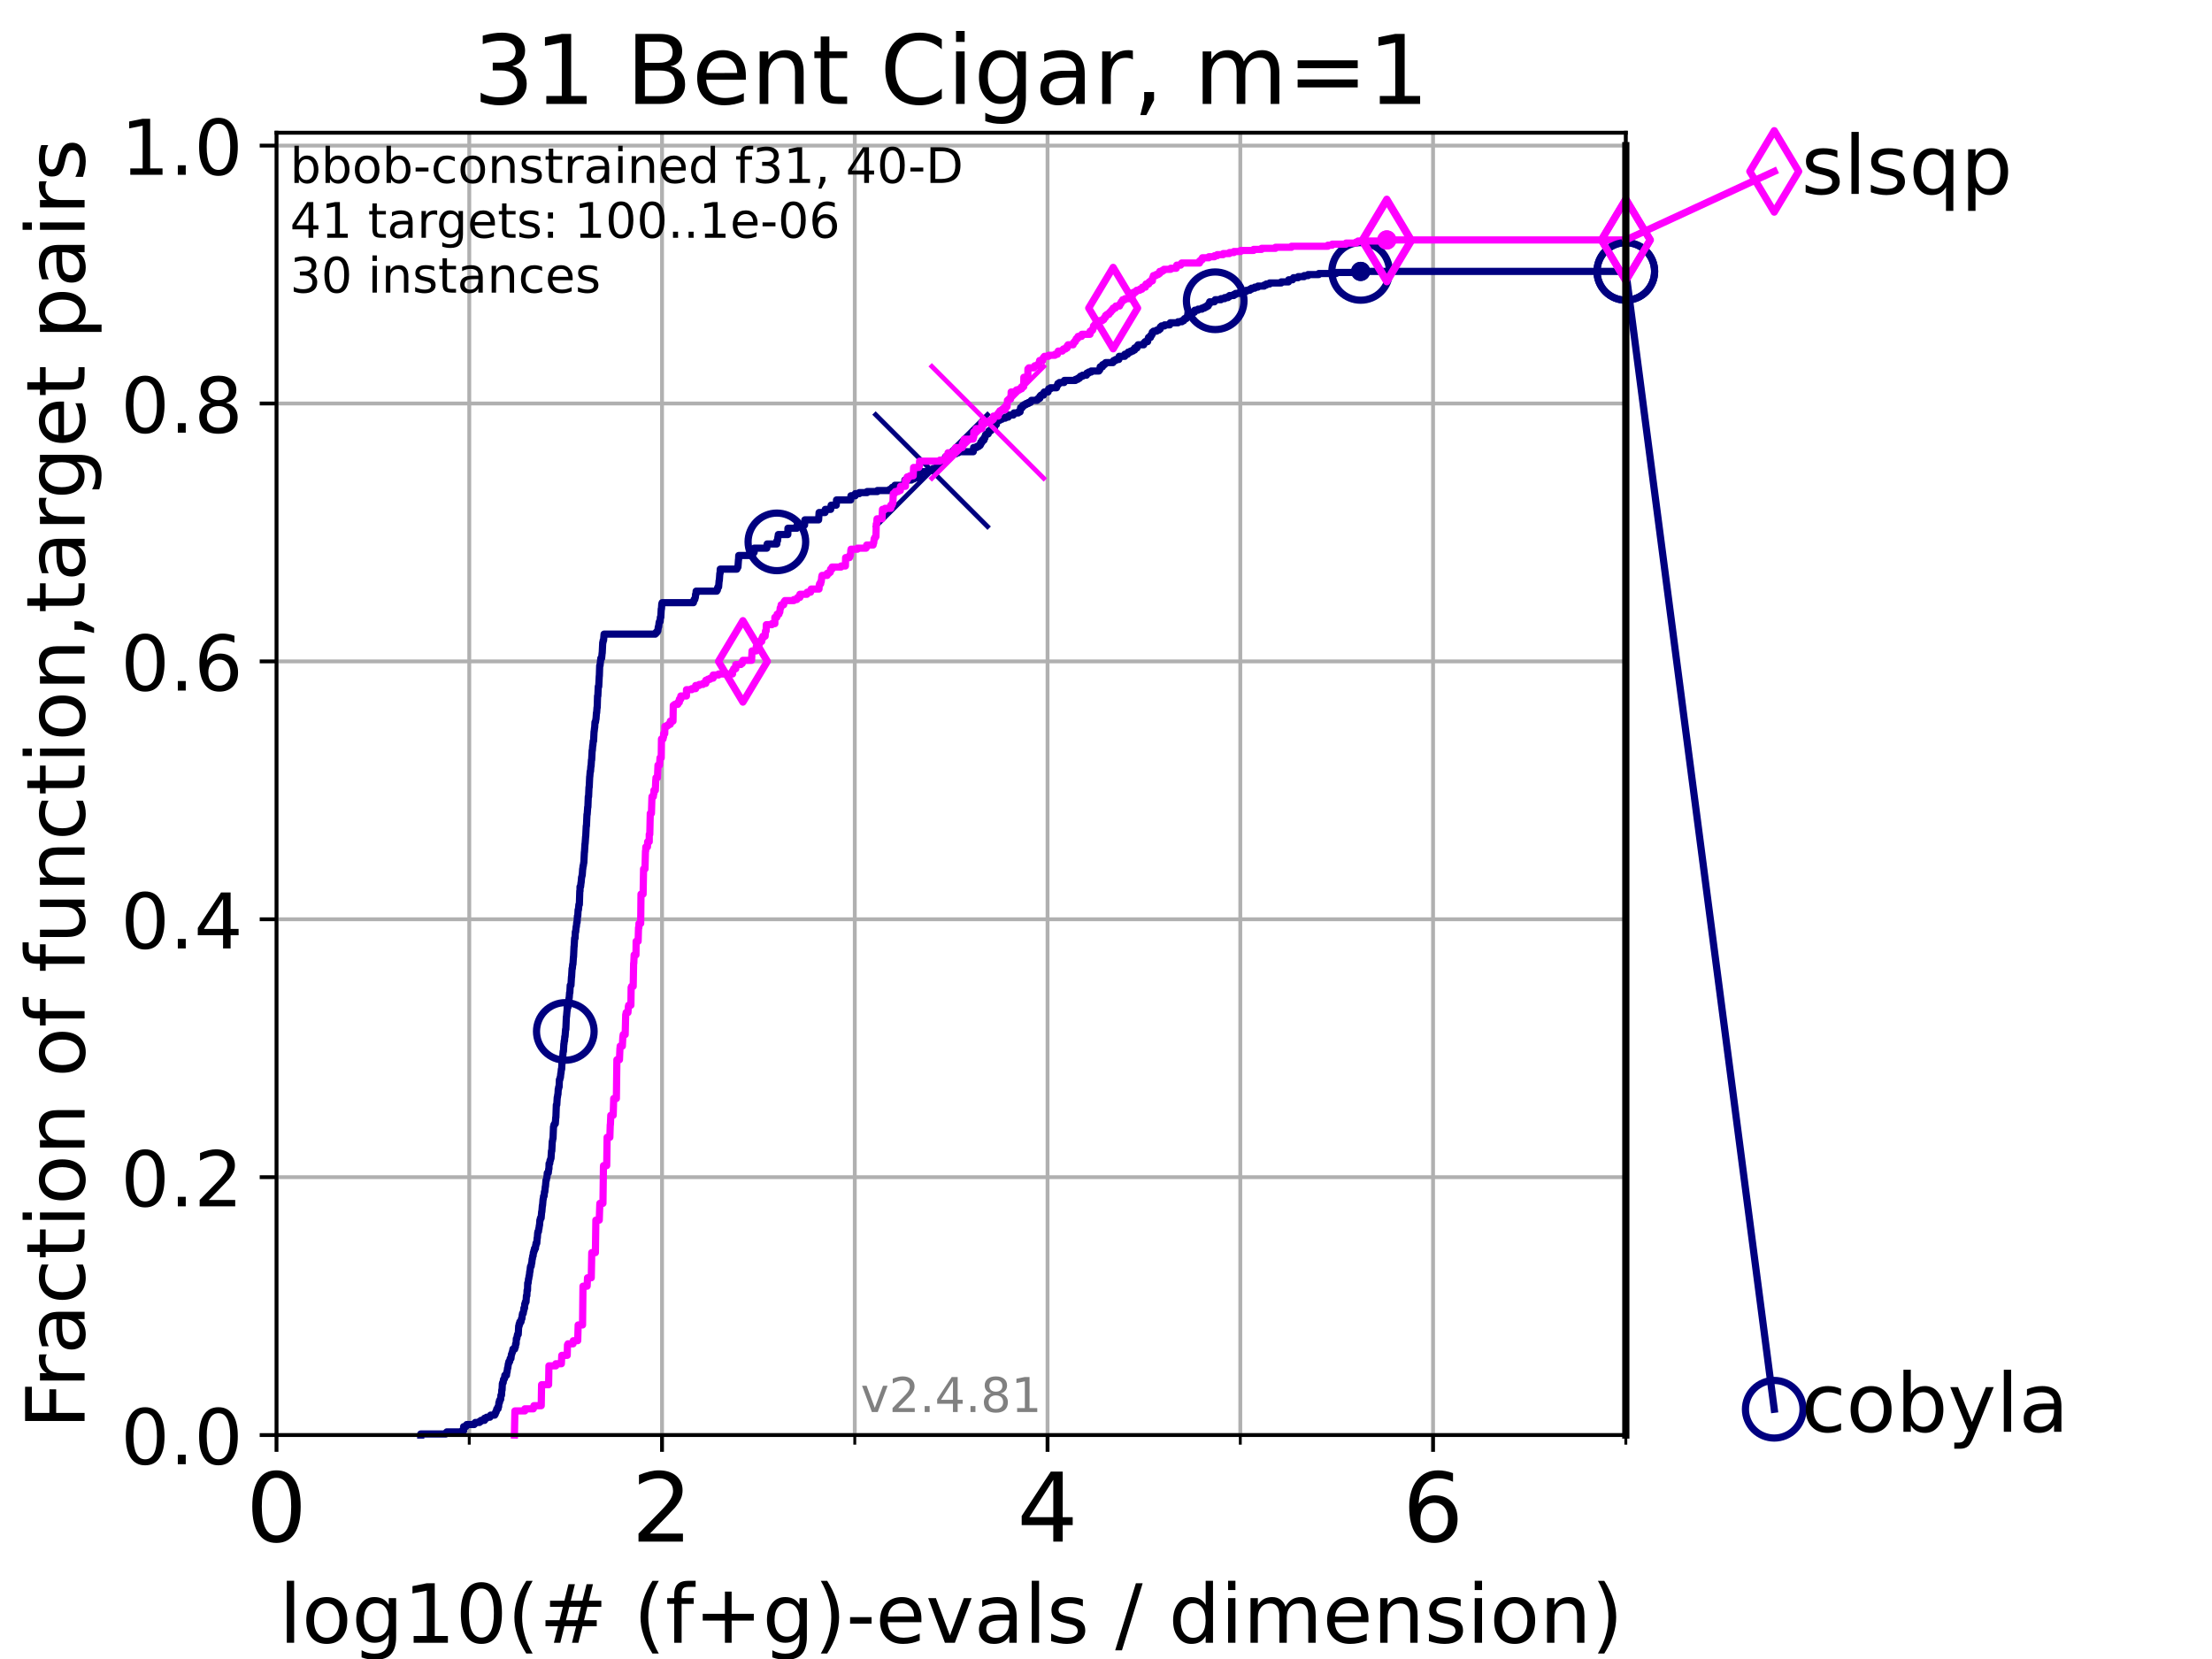 <?xml version="1.0" encoding="utf-8" standalone="no"?>
<!DOCTYPE svg PUBLIC "-//W3C//DTD SVG 1.1//EN"
  "http://www.w3.org/Graphics/SVG/1.1/DTD/svg11.dtd">
<!-- Created with matplotlib (https://matplotlib.org/) -->
<svg height="345.6pt" version="1.1" viewBox="0 0 460.8 345.6" width="460.8pt" xmlns="http://www.w3.org/2000/svg" xmlns:xlink="http://www.w3.org/1999/xlink">
 <defs>
  <style type="text/css">*{stroke-linecap:butt;stroke-linejoin:round;}</style>
 </defs>
 <g id="figure_1">
  <g id="patch_1">
   <path d="M 0 345.6 
L 460.8 345.6 
L 460.8 0 
L 0 0 
z
" style="fill:#ffffff;"/>
  </g>
  <g id="axes_1">
   <g id="patch_2">
    <path d="M 57.6 298.944 
L 338.688 298.944 
L 338.688 27.648 
L 57.6 27.648 
z
" style="fill:#ffffff;"/>
   </g>
   <g id="matplotlib.axis_1">
    <g id="xtick_1">
     <g id="line2d_1">
      <path clip-path="url(#pe1a4ef7d84)" d="M 57.6 298.944 
L 57.6 27.648 
" style="fill:none;stroke:#b0b0b0;stroke-linecap:square;stroke-width:0.8;"/>
     </g>
     <g id="line2d_2">
      <defs>
       <path d="M 0 0 
L 0 3.5 
" id="mb38bce46a3" style="stroke:#000000;stroke-width:0.8;"/>
      </defs>
      <g>
       <use style="stroke:#000000;stroke-width:0.8;" x="57.6" xlink:href="#mb38bce46a3" y="298.944"/>
      </g>
     </g>
     <g id="text_1">
      <!-- 0 -->
      <g transform="translate(51.237 321.141)scale(0.2 -0.2)">
       <defs>
        <path d="M 31.781 66.406 
Q 24.172 66.406 20.328 58.906 
Q 16.5 51.422 16.5 36.375 
Q 16.5 21.391 20.328 13.891 
Q 24.172 6.391 31.781 6.391 
Q 39.453 6.391 43.281 13.891 
Q 47.125 21.391 47.125 36.375 
Q 47.125 51.422 43.281 58.906 
Q 39.453 66.406 31.781 66.406 
z
M 31.781 74.219 
Q 44.047 74.219 50.516 64.516 
Q 56.984 54.828 56.984 36.375 
Q 56.984 17.969 50.516 8.266 
Q 44.047 -1.422 31.781 -1.422 
Q 19.531 -1.422 13.062 8.266 
Q 6.594 17.969 6.594 36.375 
Q 6.594 54.828 13.062 64.516 
Q 19.531 74.219 31.781 74.219 
z
" id="DejaVuSans-48"/>
       </defs>
       <use xlink:href="#DejaVuSans-48"/>
      </g>
     </g>
    </g>
    <g id="xtick_2">
     <g id="line2d_3">
      <path clip-path="url(#pe1a4ef7d84)" d="M 137.911 298.944 
L 137.911 27.648 
" style="fill:none;stroke:#b0b0b0;stroke-linecap:square;stroke-width:0.8;"/>
     </g>
     <g id="line2d_4">
      <g>
       <use style="stroke:#000000;stroke-width:0.8;" x="137.911" xlink:href="#mb38bce46a3" y="298.944"/>
      </g>
     </g>
     <g id="text_2">
      <!-- 2 -->
      <g transform="translate(131.548 321.141)scale(0.2 -0.2)">
       <defs>
        <path d="M 19.188 8.297 
L 53.609 8.297 
L 53.609 0 
L 7.328 0 
L 7.328 8.297 
Q 12.938 14.109 22.625 23.891 
Q 32.328 33.688 34.812 36.531 
Q 39.547 41.844 41.422 45.531 
Q 43.312 49.219 43.312 52.781 
Q 43.312 58.594 39.234 62.25 
Q 35.156 65.922 28.609 65.922 
Q 23.969 65.922 18.812 64.312 
Q 13.672 62.703 7.812 59.422 
L 7.812 69.391 
Q 13.766 71.781 18.938 73 
Q 24.125 74.219 28.422 74.219 
Q 39.75 74.219 46.484 68.547 
Q 53.219 62.891 53.219 53.422 
Q 53.219 48.922 51.531 44.891 
Q 49.859 40.875 45.406 35.406 
Q 44.188 33.984 37.641 27.219 
Q 31.109 20.453 19.188 8.297 
z
" id="DejaVuSans-50"/>
       </defs>
       <use xlink:href="#DejaVuSans-50"/>
      </g>
     </g>
    </g>
    <g id="xtick_3">
     <g id="line2d_5">
      <path clip-path="url(#pe1a4ef7d84)" d="M 218.222 298.944 
L 218.222 27.648 
" style="fill:none;stroke:#b0b0b0;stroke-linecap:square;stroke-width:0.8;"/>
     </g>
     <g id="line2d_6">
      <g>
       <use style="stroke:#000000;stroke-width:0.8;" x="218.222" xlink:href="#mb38bce46a3" y="298.944"/>
      </g>
     </g>
     <g id="text_3">
      <!-- 4 -->
      <g transform="translate(211.859 321.141)scale(0.2 -0.2)">
       <defs>
        <path d="M 37.797 64.312 
L 12.891 25.391 
L 37.797 25.391 
z
M 35.203 72.906 
L 47.609 72.906 
L 47.609 25.391 
L 58.016 25.391 
L 58.016 17.188 
L 47.609 17.188 
L 47.609 0 
L 37.797 0 
L 37.797 17.188 
L 4.891 17.188 
L 4.891 26.703 
z
" id="DejaVuSans-52"/>
       </defs>
       <use xlink:href="#DejaVuSans-52"/>
      </g>
     </g>
    </g>
    <g id="xtick_4">
     <g id="line2d_7">
      <path clip-path="url(#pe1a4ef7d84)" d="M 298.533 298.944 
L 298.533 27.648 
" style="fill:none;stroke:#b0b0b0;stroke-linecap:square;stroke-width:0.8;"/>
     </g>
     <g id="line2d_8">
      <g>
       <use style="stroke:#000000;stroke-width:0.8;" x="298.533" xlink:href="#mb38bce46a3" y="298.944"/>
      </g>
     </g>
     <g id="text_4">
      <!-- 6 -->
      <g transform="translate(292.17 321.141)scale(0.2 -0.2)">
       <defs>
        <path d="M 33.016 40.375 
Q 26.375 40.375 22.484 35.828 
Q 18.609 31.297 18.609 23.391 
Q 18.609 15.531 22.484 10.953 
Q 26.375 6.391 33.016 6.391 
Q 39.656 6.391 43.531 10.953 
Q 47.406 15.531 47.406 23.391 
Q 47.406 31.297 43.531 35.828 
Q 39.656 40.375 33.016 40.375 
z
M 52.594 71.297 
L 52.594 62.312 
Q 48.875 64.062 45.094 64.984 
Q 41.312 65.922 37.594 65.922 
Q 27.828 65.922 22.672 59.328 
Q 17.531 52.734 16.797 39.406 
Q 19.672 43.656 24.016 45.922 
Q 28.375 48.188 33.594 48.188 
Q 44.578 48.188 50.953 41.516 
Q 57.328 34.859 57.328 23.391 
Q 57.328 12.156 50.688 5.359 
Q 44.047 -1.422 33.016 -1.422 
Q 20.359 -1.422 13.672 8.266 
Q 6.984 17.969 6.984 36.375 
Q 6.984 53.656 15.188 63.938 
Q 23.391 74.219 37.203 74.219 
Q 40.922 74.219 44.703 73.484 
Q 48.484 72.75 52.594 71.297 
z
" id="DejaVuSans-54"/>
       </defs>
       <use xlink:href="#DejaVuSans-54"/>
      </g>
     </g>
    </g>
    <g id="xtick_5">
     <g id="line2d_9">
      <path clip-path="url(#pe1a4ef7d84)" d="M 97.755 298.944 
L 97.755 27.648 
" style="fill:none;stroke:#b0b0b0;stroke-linecap:square;stroke-width:0.8;"/>
     </g>
     <g id="line2d_10">
      <defs>
       <path d="M 0 0 
L 0 2 
" id="m583c459844" style="stroke:#000000;stroke-width:0.6;"/>
      </defs>
      <g>
       <use style="stroke:#000000;stroke-width:0.6;" x="97.755" xlink:href="#m583c459844" y="298.944"/>
      </g>
     </g>
    </g>
    <g id="xtick_6">
     <g id="line2d_11">
      <path clip-path="url(#pe1a4ef7d84)" d="M 178.066 298.944 
L 178.066 27.648 
" style="fill:none;stroke:#b0b0b0;stroke-linecap:square;stroke-width:0.8;"/>
     </g>
     <g id="line2d_12">
      <g>
       <use style="stroke:#000000;stroke-width:0.6;" x="178.066" xlink:href="#m583c459844" y="298.944"/>
      </g>
     </g>
    </g>
    <g id="xtick_7">
     <g id="line2d_13">
      <path clip-path="url(#pe1a4ef7d84)" d="M 258.377 298.944 
L 258.377 27.648 
" style="fill:none;stroke:#b0b0b0;stroke-linecap:square;stroke-width:0.8;"/>
     </g>
     <g id="line2d_14">
      <g>
       <use style="stroke:#000000;stroke-width:0.6;" x="258.377" xlink:href="#m583c459844" y="298.944"/>
      </g>
     </g>
    </g>
    <g id="xtick_8">
     <g id="line2d_15">
      <path clip-path="url(#pe1a4ef7d84)" d="M 338.688 298.944 
L 338.688 27.648 
" style="fill:none;stroke:#b0b0b0;stroke-linecap:square;stroke-width:0.8;"/>
     </g>
     <g id="line2d_16">
      <g>
       <use style="stroke:#000000;stroke-width:0.6;" x="338.688" xlink:href="#m583c459844" y="298.944"/>
      </g>
     </g>
    </g>
    <g id="text_5">
     <!-- log10(# (f+g)-evals / dimension) -->
     <g transform="translate(58.145 342.218)scale(0.17 -0.17)">
      <defs>
       <path d="M 9.422 75.984 
L 18.406 75.984 
L 18.406 0 
L 9.422 0 
z
" id="DejaVuSans-108"/>
       <path d="M 30.609 48.391 
Q 23.391 48.391 19.188 42.75 
Q 14.984 37.109 14.984 27.297 
Q 14.984 17.484 19.156 11.844 
Q 23.344 6.203 30.609 6.203 
Q 37.797 6.203 41.984 11.859 
Q 46.188 17.531 46.188 27.297 
Q 46.188 37.016 41.984 42.703 
Q 37.797 48.391 30.609 48.391 
z
M 30.609 56 
Q 42.328 56 49.016 48.375 
Q 55.719 40.766 55.719 27.297 
Q 55.719 13.875 49.016 6.219 
Q 42.328 -1.422 30.609 -1.422 
Q 18.844 -1.422 12.172 6.219 
Q 5.516 13.875 5.516 27.297 
Q 5.516 40.766 12.172 48.375 
Q 18.844 56 30.609 56 
z
" id="DejaVuSans-111"/>
       <path d="M 45.406 27.984 
Q 45.406 37.75 41.375 43.109 
Q 37.359 48.484 30.078 48.484 
Q 22.859 48.484 18.828 43.109 
Q 14.797 37.75 14.797 27.984 
Q 14.797 18.266 18.828 12.891 
Q 22.859 7.516 30.078 7.516 
Q 37.359 7.516 41.375 12.891 
Q 45.406 18.266 45.406 27.984 
z
M 54.391 6.781 
Q 54.391 -7.172 48.188 -13.984 
Q 42 -20.797 29.203 -20.797 
Q 24.469 -20.797 20.266 -20.094 
Q 16.062 -19.391 12.109 -17.922 
L 12.109 -9.188 
Q 16.062 -11.328 19.922 -12.344 
Q 23.781 -13.375 27.781 -13.375 
Q 36.625 -13.375 41.016 -8.766 
Q 45.406 -4.156 45.406 5.172 
L 45.406 9.625 
Q 42.625 4.781 38.281 2.391 
Q 33.938 0 27.875 0 
Q 17.828 0 11.672 7.656 
Q 5.516 15.328 5.516 27.984 
Q 5.516 40.672 11.672 48.328 
Q 17.828 56 27.875 56 
Q 33.938 56 38.281 53.609 
Q 42.625 51.219 45.406 46.391 
L 45.406 54.688 
L 54.391 54.688 
z
" id="DejaVuSans-103"/>
       <path d="M 12.406 8.297 
L 28.516 8.297 
L 28.516 63.922 
L 10.984 60.406 
L 10.984 69.391 
L 28.422 72.906 
L 38.281 72.906 
L 38.281 8.297 
L 54.391 8.297 
L 54.391 0 
L 12.406 0 
z
" id="DejaVuSans-49"/>
       <path d="M 31 75.875 
Q 24.469 64.656 21.281 53.656 
Q 18.109 42.672 18.109 31.391 
Q 18.109 20.125 21.312 9.062 
Q 24.516 -2 31 -13.188 
L 23.188 -13.188 
Q 15.875 -1.703 12.234 9.375 
Q 8.594 20.453 8.594 31.391 
Q 8.594 42.281 12.203 53.312 
Q 15.828 64.359 23.188 75.875 
z
" id="DejaVuSans-40"/>
       <path d="M 51.125 44 
L 36.922 44 
L 32.812 27.688 
L 47.125 27.688 
z
M 43.797 71.781 
L 38.719 51.516 
L 52.984 51.516 
L 58.109 71.781 
L 65.922 71.781 
L 60.891 51.516 
L 76.125 51.516 
L 76.125 44 
L 58.984 44 
L 54.984 27.688 
L 70.516 27.688 
L 70.516 20.219 
L 53.078 20.219 
L 48 0 
L 40.188 0 
L 45.219 20.219 
L 30.906 20.219 
L 25.875 0 
L 18.016 0 
L 23.094 20.219 
L 7.719 20.219 
L 7.719 27.688 
L 24.906 27.688 
L 29 44 
L 13.281 44 
L 13.281 51.516 
L 30.906 51.516 
L 35.891 71.781 
z
" id="DejaVuSans-35"/>
       <path id="DejaVuSans-32"/>
       <path d="M 37.109 75.984 
L 37.109 68.5 
L 28.516 68.5 
Q 23.688 68.5 21.797 66.547 
Q 19.922 64.594 19.922 59.516 
L 19.922 54.688 
L 34.719 54.688 
L 34.719 47.703 
L 19.922 47.703 
L 19.922 0 
L 10.891 0 
L 10.891 47.703 
L 2.297 47.703 
L 2.297 54.688 
L 10.891 54.688 
L 10.891 58.5 
Q 10.891 67.625 15.141 71.797 
Q 19.391 75.984 28.609 75.984 
z
" id="DejaVuSans-102"/>
       <path d="M 46 62.703 
L 46 35.5 
L 73.188 35.5 
L 73.188 27.203 
L 46 27.203 
L 46 0 
L 37.797 0 
L 37.797 27.203 
L 10.594 27.203 
L 10.594 35.5 
L 37.797 35.5 
L 37.797 62.703 
z
" id="DejaVuSans-43"/>
       <path d="M 8.016 75.875 
L 15.828 75.875 
Q 23.141 64.359 26.781 53.312 
Q 30.422 42.281 30.422 31.391 
Q 30.422 20.453 26.781 9.375 
Q 23.141 -1.703 15.828 -13.188 
L 8.016 -13.188 
Q 14.5 -2 17.703 9.062 
Q 20.906 20.125 20.906 31.391 
Q 20.906 42.672 17.703 53.656 
Q 14.5 64.656 8.016 75.875 
z
" id="DejaVuSans-41"/>
       <path d="M 4.891 31.391 
L 31.203 31.391 
L 31.203 23.391 
L 4.891 23.391 
z
" id="DejaVuSans-45"/>
       <path d="M 56.203 29.594 
L 56.203 25.203 
L 14.891 25.203 
Q 15.484 15.922 20.484 11.062 
Q 25.484 6.203 34.422 6.203 
Q 39.594 6.203 44.453 7.469 
Q 49.312 8.734 54.109 11.281 
L 54.109 2.781 
Q 49.266 0.734 44.188 -0.344 
Q 39.109 -1.422 33.891 -1.422 
Q 20.797 -1.422 13.156 6.188 
Q 5.516 13.812 5.516 26.812 
Q 5.516 40.234 12.766 48.109 
Q 20.016 56 32.328 56 
Q 43.359 56 49.781 48.891 
Q 56.203 41.797 56.203 29.594 
z
M 47.219 32.234 
Q 47.125 39.594 43.094 43.984 
Q 39.062 48.391 32.422 48.391 
Q 24.906 48.391 20.391 44.141 
Q 15.875 39.891 15.188 32.172 
z
" id="DejaVuSans-101"/>
       <path d="M 2.984 54.688 
L 12.5 54.688 
L 29.594 8.797 
L 46.688 54.688 
L 56.203 54.688 
L 35.688 0 
L 23.484 0 
z
" id="DejaVuSans-118"/>
       <path d="M 34.281 27.484 
Q 23.391 27.484 19.188 25 
Q 14.984 22.516 14.984 16.5 
Q 14.984 11.719 18.141 8.906 
Q 21.297 6.109 26.703 6.109 
Q 34.188 6.109 38.703 11.406 
Q 43.219 16.703 43.219 25.484 
L 43.219 27.484 
z
M 52.203 31.203 
L 52.203 0 
L 43.219 0 
L 43.219 8.297 
Q 40.141 3.328 35.547 0.953 
Q 30.953 -1.422 24.312 -1.422 
Q 15.922 -1.422 10.953 3.297 
Q 6 8.016 6 15.922 
Q 6 25.141 12.172 29.828 
Q 18.359 34.516 30.609 34.516 
L 43.219 34.516 
L 43.219 35.406 
Q 43.219 41.609 39.141 45 
Q 35.062 48.391 27.688 48.391 
Q 23 48.391 18.547 47.266 
Q 14.109 46.141 10.016 43.891 
L 10.016 52.203 
Q 14.938 54.109 19.578 55.047 
Q 24.219 56 28.609 56 
Q 40.484 56 46.344 49.844 
Q 52.203 43.703 52.203 31.203 
z
" id="DejaVuSans-97"/>
       <path d="M 44.281 53.078 
L 44.281 44.578 
Q 40.484 46.531 36.375 47.5 
Q 32.281 48.484 27.875 48.484 
Q 21.188 48.484 17.844 46.438 
Q 14.5 44.391 14.5 40.281 
Q 14.5 37.156 16.891 35.375 
Q 19.281 33.594 26.516 31.984 
L 29.594 31.297 
Q 39.156 29.25 43.188 25.516 
Q 47.219 21.781 47.219 15.094 
Q 47.219 7.469 41.188 3.016 
Q 35.156 -1.422 24.609 -1.422 
Q 20.219 -1.422 15.453 -0.562 
Q 10.688 0.297 5.422 2 
L 5.422 11.281 
Q 10.406 8.688 15.234 7.391 
Q 20.062 6.109 24.812 6.109 
Q 31.156 6.109 34.562 8.281 
Q 37.984 10.453 37.984 14.406 
Q 37.984 18.062 35.516 20.016 
Q 33.062 21.969 24.703 23.781 
L 21.578 24.516 
Q 13.234 26.266 9.516 29.906 
Q 5.812 33.547 5.812 39.891 
Q 5.812 47.609 11.281 51.797 
Q 16.75 56 26.812 56 
Q 31.781 56 36.172 55.266 
Q 40.578 54.547 44.281 53.078 
z
" id="DejaVuSans-115"/>
       <path d="M 25.391 72.906 
L 33.688 72.906 
L 8.297 -9.281 
L 0 -9.281 
z
" id="DejaVuSans-47"/>
       <path d="M 45.406 46.391 
L 45.406 75.984 
L 54.391 75.984 
L 54.391 0 
L 45.406 0 
L 45.406 8.203 
Q 42.578 3.328 38.25 0.953 
Q 33.938 -1.422 27.875 -1.422 
Q 17.969 -1.422 11.734 6.484 
Q 5.516 14.406 5.516 27.297 
Q 5.516 40.188 11.734 48.094 
Q 17.969 56 27.875 56 
Q 33.938 56 38.25 53.625 
Q 42.578 51.266 45.406 46.391 
z
M 14.797 27.297 
Q 14.797 17.391 18.875 11.75 
Q 22.953 6.109 30.078 6.109 
Q 37.203 6.109 41.297 11.75 
Q 45.406 17.391 45.406 27.297 
Q 45.406 37.203 41.297 42.844 
Q 37.203 48.484 30.078 48.484 
Q 22.953 48.484 18.875 42.844 
Q 14.797 37.203 14.797 27.297 
z
" id="DejaVuSans-100"/>
       <path d="M 9.422 54.688 
L 18.406 54.688 
L 18.406 0 
L 9.422 0 
z
M 9.422 75.984 
L 18.406 75.984 
L 18.406 64.594 
L 9.422 64.594 
z
" id="DejaVuSans-105"/>
       <path d="M 52 44.188 
Q 55.375 50.25 60.062 53.125 
Q 64.75 56 71.094 56 
Q 79.641 56 84.281 50.016 
Q 88.922 44.047 88.922 33.016 
L 88.922 0 
L 79.891 0 
L 79.891 32.719 
Q 79.891 40.578 77.094 44.375 
Q 74.312 48.188 68.609 48.188 
Q 61.625 48.188 57.562 43.547 
Q 53.516 38.922 53.516 30.906 
L 53.516 0 
L 44.484 0 
L 44.484 32.719 
Q 44.484 40.625 41.703 44.406 
Q 38.922 48.188 33.109 48.188 
Q 26.219 48.188 22.156 43.531 
Q 18.109 38.875 18.109 30.906 
L 18.109 0 
L 9.078 0 
L 9.078 54.688 
L 18.109 54.688 
L 18.109 46.188 
Q 21.188 51.219 25.484 53.609 
Q 29.781 56 35.688 56 
Q 41.656 56 45.828 52.969 
Q 50 49.953 52 44.188 
z
" id="DejaVuSans-109"/>
       <path d="M 54.891 33.016 
L 54.891 0 
L 45.906 0 
L 45.906 32.719 
Q 45.906 40.484 42.875 44.328 
Q 39.844 48.188 33.797 48.188 
Q 26.516 48.188 22.312 43.547 
Q 18.109 38.922 18.109 30.906 
L 18.109 0 
L 9.078 0 
L 9.078 54.688 
L 18.109 54.688 
L 18.109 46.188 
Q 21.344 51.125 25.703 53.562 
Q 30.078 56 35.797 56 
Q 45.219 56 50.047 50.172 
Q 54.891 44.344 54.891 33.016 
z
" id="DejaVuSans-110"/>
      </defs>
      <use xlink:href="#DejaVuSans-108"/>
      <use x="27.783" xlink:href="#DejaVuSans-111"/>
      <use x="88.965" xlink:href="#DejaVuSans-103"/>
      <use x="152.441" xlink:href="#DejaVuSans-49"/>
      <use x="216.064" xlink:href="#DejaVuSans-48"/>
      <use x="279.688" xlink:href="#DejaVuSans-40"/>
      <use x="318.701" xlink:href="#DejaVuSans-35"/>
      <use x="402.49" xlink:href="#DejaVuSans-32"/>
      <use x="434.277" xlink:href="#DejaVuSans-40"/>
      <use x="473.291" xlink:href="#DejaVuSans-102"/>
      <use x="508.496" xlink:href="#DejaVuSans-43"/>
      <use x="592.285" xlink:href="#DejaVuSans-103"/>
      <use x="655.762" xlink:href="#DejaVuSans-41"/>
      <use x="694.775" xlink:href="#DejaVuSans-45"/>
      <use x="730.859" xlink:href="#DejaVuSans-101"/>
      <use x="792.383" xlink:href="#DejaVuSans-118"/>
      <use x="851.562" xlink:href="#DejaVuSans-97"/>
      <use x="912.842" xlink:href="#DejaVuSans-108"/>
      <use x="940.625" xlink:href="#DejaVuSans-115"/>
      <use x="992.725" xlink:href="#DejaVuSans-32"/>
      <use x="1024.512" xlink:href="#DejaVuSans-47"/>
      <use x="1058.203" xlink:href="#DejaVuSans-32"/>
      <use x="1089.99" xlink:href="#DejaVuSans-100"/>
      <use x="1153.467" xlink:href="#DejaVuSans-105"/>
      <use x="1181.25" xlink:href="#DejaVuSans-109"/>
      <use x="1278.662" xlink:href="#DejaVuSans-101"/>
      <use x="1340.186" xlink:href="#DejaVuSans-110"/>
      <use x="1403.564" xlink:href="#DejaVuSans-115"/>
      <use x="1455.664" xlink:href="#DejaVuSans-105"/>
      <use x="1483.447" xlink:href="#DejaVuSans-111"/>
      <use x="1544.629" xlink:href="#DejaVuSans-110"/>
      <use x="1608.008" xlink:href="#DejaVuSans-41"/>
     </g>
    </g>
   </g>
   <g id="matplotlib.axis_2">
    <g id="ytick_1">
     <g id="line2d_17">
      <path clip-path="url(#pe1a4ef7d84)" d="M 57.6 298.944 
L 338.688 298.944 
" style="fill:none;stroke:#b0b0b0;stroke-linecap:square;stroke-width:0.8;"/>
     </g>
     <g id="line2d_18">
      <defs>
       <path d="M 0 0 
L -3.5 0 
" id="m93c52dfc8a" style="stroke:#000000;stroke-width:0.8;"/>
      </defs>
      <g>
       <use style="stroke:#000000;stroke-width:0.8;" x="57.6" xlink:href="#m93c52dfc8a" y="298.944"/>
      </g>
     </g>
     <g id="text_6">
      <!-- 0.0 -->
      <g transform="translate(25.155 305.023)scale(0.16 -0.16)">
       <defs>
        <path d="M 10.688 12.406 
L 21 12.406 
L 21 0 
L 10.688 0 
z
" id="DejaVuSans-46"/>
       </defs>
       <use xlink:href="#DejaVuSans-48"/>
       <use x="63.623" xlink:href="#DejaVuSans-46"/>
       <use x="95.41" xlink:href="#DejaVuSans-48"/>
      </g>
     </g>
    </g>
    <g id="ytick_2">
     <g id="line2d_19">
      <path clip-path="url(#pe1a4ef7d84)" d="M 57.6 245.222 
L 338.688 245.222 
" style="fill:none;stroke:#b0b0b0;stroke-linecap:square;stroke-width:0.8;"/>
     </g>
     <g id="line2d_20">
      <g>
       <use style="stroke:#000000;stroke-width:0.8;" x="57.6" xlink:href="#m93c52dfc8a" y="245.222"/>
      </g>
     </g>
     <g id="text_7">
      <!-- 0.2 -->
      <g transform="translate(25.155 251.301)scale(0.16 -0.16)">
       <use xlink:href="#DejaVuSans-48"/>
       <use x="63.623" xlink:href="#DejaVuSans-46"/>
       <use x="95.41" xlink:href="#DejaVuSans-50"/>
      </g>
     </g>
    </g>
    <g id="ytick_3">
     <g id="line2d_21">
      <path clip-path="url(#pe1a4ef7d84)" d="M 57.6 191.5 
L 338.688 191.5 
" style="fill:none;stroke:#b0b0b0;stroke-linecap:square;stroke-width:0.8;"/>
     </g>
     <g id="line2d_22">
      <g>
       <use style="stroke:#000000;stroke-width:0.8;" x="57.6" xlink:href="#m93c52dfc8a" y="191.5"/>
      </g>
     </g>
     <g id="text_8">
      <!-- 0.4 -->
      <g transform="translate(25.155 197.579)scale(0.16 -0.16)">
       <use xlink:href="#DejaVuSans-48"/>
       <use x="63.623" xlink:href="#DejaVuSans-46"/>
       <use x="95.41" xlink:href="#DejaVuSans-52"/>
      </g>
     </g>
    </g>
    <g id="ytick_4">
     <g id="line2d_23">
      <path clip-path="url(#pe1a4ef7d84)" d="M 57.6 137.778 
L 338.688 137.778 
" style="fill:none;stroke:#b0b0b0;stroke-linecap:square;stroke-width:0.8;"/>
     </g>
     <g id="line2d_24">
      <g>
       <use style="stroke:#000000;stroke-width:0.8;" x="57.6" xlink:href="#m93c52dfc8a" y="137.778"/>
      </g>
     </g>
     <g id="text_9">
      <!-- 0.6 -->
      <g transform="translate(25.155 143.857)scale(0.16 -0.16)">
       <use xlink:href="#DejaVuSans-48"/>
       <use x="63.623" xlink:href="#DejaVuSans-46"/>
       <use x="95.41" xlink:href="#DejaVuSans-54"/>
      </g>
     </g>
    </g>
    <g id="ytick_5">
     <g id="line2d_25">
      <path clip-path="url(#pe1a4ef7d84)" d="M 57.6 84.056 
L 338.688 84.056 
" style="fill:none;stroke:#b0b0b0;stroke-linecap:square;stroke-width:0.8;"/>
     </g>
     <g id="line2d_26">
      <g>
       <use style="stroke:#000000;stroke-width:0.8;" x="57.6" xlink:href="#m93c52dfc8a" y="84.056"/>
      </g>
     </g>
     <g id="text_10">
      <!-- 0.8 -->
      <g transform="translate(25.155 90.135)scale(0.16 -0.16)">
       <defs>
        <path d="M 31.781 34.625 
Q 24.75 34.625 20.719 30.859 
Q 16.703 27.094 16.703 20.516 
Q 16.703 13.922 20.719 10.156 
Q 24.75 6.391 31.781 6.391 
Q 38.812 6.391 42.859 10.172 
Q 46.922 13.969 46.922 20.516 
Q 46.922 27.094 42.891 30.859 
Q 38.875 34.625 31.781 34.625 
z
M 21.922 38.812 
Q 15.578 40.375 12.031 44.719 
Q 8.5 49.078 8.5 55.328 
Q 8.5 64.062 14.719 69.141 
Q 20.953 74.219 31.781 74.219 
Q 42.672 74.219 48.875 69.141 
Q 55.078 64.062 55.078 55.328 
Q 55.078 49.078 51.531 44.719 
Q 48 40.375 41.703 38.812 
Q 48.828 37.156 52.797 32.312 
Q 56.781 27.484 56.781 20.516 
Q 56.781 9.906 50.312 4.234 
Q 43.844 -1.422 31.781 -1.422 
Q 19.734 -1.422 13.25 4.234 
Q 6.781 9.906 6.781 20.516 
Q 6.781 27.484 10.781 32.312 
Q 14.797 37.156 21.922 38.812 
z
M 18.312 54.391 
Q 18.312 48.734 21.844 45.562 
Q 25.391 42.391 31.781 42.391 
Q 38.141 42.391 41.719 45.562 
Q 45.312 48.734 45.312 54.391 
Q 45.312 60.062 41.719 63.234 
Q 38.141 66.406 31.781 66.406 
Q 25.391 66.406 21.844 63.234 
Q 18.312 60.062 18.312 54.391 
z
" id="DejaVuSans-56"/>
       </defs>
       <use xlink:href="#DejaVuSans-48"/>
       <use x="63.623" xlink:href="#DejaVuSans-46"/>
       <use x="95.41" xlink:href="#DejaVuSans-56"/>
      </g>
     </g>
    </g>
    <g id="ytick_6">
     <g id="line2d_27">
      <path clip-path="url(#pe1a4ef7d84)" d="M 57.6 30.334 
L 338.688 30.334 
" style="fill:none;stroke:#b0b0b0;stroke-linecap:square;stroke-width:0.8;"/>
     </g>
     <g id="line2d_28">
      <g>
       <use style="stroke:#000000;stroke-width:0.8;" x="57.6" xlink:href="#m93c52dfc8a" y="30.334"/>
      </g>
     </g>
     <g id="text_11">
      <!-- 1.0 -->
      <g transform="translate(25.155 36.413)scale(0.16 -0.16)">
       <use xlink:href="#DejaVuSans-49"/>
       <use x="63.623" xlink:href="#DejaVuSans-46"/>
       <use x="95.41" xlink:href="#DejaVuSans-48"/>
      </g>
     </g>
    </g>
    <g id="text_12">
     <!-- Fraction of function,target pairs -->
     <g transform="translate(17.62 297.681)rotate(-90)scale(0.17 -0.17)">
      <defs>
       <path d="M 9.812 72.906 
L 51.703 72.906 
L 51.703 64.594 
L 19.672 64.594 
L 19.672 43.109 
L 48.578 43.109 
L 48.578 34.812 
L 19.672 34.812 
L 19.672 0 
L 9.812 0 
z
" id="DejaVuSans-70"/>
       <path d="M 41.109 46.297 
Q 39.594 47.172 37.812 47.578 
Q 36.031 48 33.891 48 
Q 26.266 48 22.188 43.047 
Q 18.109 38.094 18.109 28.812 
L 18.109 0 
L 9.078 0 
L 9.078 54.688 
L 18.109 54.688 
L 18.109 46.188 
Q 20.953 51.172 25.484 53.578 
Q 30.031 56 36.531 56 
Q 37.453 56 38.578 55.875 
Q 39.703 55.766 41.062 55.516 
z
" id="DejaVuSans-114"/>
       <path d="M 48.781 52.594 
L 48.781 44.188 
Q 44.969 46.297 41.141 47.344 
Q 37.312 48.391 33.406 48.391 
Q 24.656 48.391 19.812 42.844 
Q 14.984 37.312 14.984 27.297 
Q 14.984 17.281 19.812 11.734 
Q 24.656 6.203 33.406 6.203 
Q 37.312 6.203 41.141 7.25 
Q 44.969 8.297 48.781 10.406 
L 48.781 2.094 
Q 45.016 0.344 40.984 -0.531 
Q 36.969 -1.422 32.422 -1.422 
Q 20.062 -1.422 12.781 6.344 
Q 5.516 14.109 5.516 27.297 
Q 5.516 40.672 12.859 48.328 
Q 20.219 56 33.016 56 
Q 37.156 56 41.109 55.141 
Q 45.062 54.297 48.781 52.594 
z
" id="DejaVuSans-99"/>
       <path d="M 18.312 70.219 
L 18.312 54.688 
L 36.812 54.688 
L 36.812 47.703 
L 18.312 47.703 
L 18.312 18.016 
Q 18.312 11.328 20.141 9.422 
Q 21.969 7.516 27.594 7.516 
L 36.812 7.516 
L 36.812 0 
L 27.594 0 
Q 17.188 0 13.234 3.875 
Q 9.281 7.766 9.281 18.016 
L 9.281 47.703 
L 2.688 47.703 
L 2.688 54.688 
L 9.281 54.688 
L 9.281 70.219 
z
" id="DejaVuSans-116"/>
       <path d="M 8.5 21.578 
L 8.5 54.688 
L 17.484 54.688 
L 17.484 21.922 
Q 17.484 14.156 20.5 10.266 
Q 23.531 6.391 29.594 6.391 
Q 36.859 6.391 41.078 11.031 
Q 45.312 15.672 45.312 23.688 
L 45.312 54.688 
L 54.297 54.688 
L 54.297 0 
L 45.312 0 
L 45.312 8.406 
Q 42.047 3.422 37.719 1 
Q 33.406 -1.422 27.688 -1.422 
Q 18.266 -1.422 13.375 4.438 
Q 8.5 10.297 8.5 21.578 
z
M 31.109 56 
z
" id="DejaVuSans-117"/>
       <path d="M 11.719 12.406 
L 22.016 12.406 
L 22.016 4 
L 14.016 -11.625 
L 7.719 -11.625 
L 11.719 4 
z
" id="DejaVuSans-44"/>
       <path d="M 18.109 8.203 
L 18.109 -20.797 
L 9.078 -20.797 
L 9.078 54.688 
L 18.109 54.688 
L 18.109 46.391 
Q 20.953 51.266 25.266 53.625 
Q 29.594 56 35.594 56 
Q 45.562 56 51.781 48.094 
Q 58.016 40.188 58.016 27.297 
Q 58.016 14.406 51.781 6.484 
Q 45.562 -1.422 35.594 -1.422 
Q 29.594 -1.422 25.266 0.953 
Q 20.953 3.328 18.109 8.203 
z
M 48.688 27.297 
Q 48.688 37.203 44.609 42.844 
Q 40.531 48.484 33.406 48.484 
Q 26.266 48.484 22.188 42.844 
Q 18.109 37.203 18.109 27.297 
Q 18.109 17.391 22.188 11.75 
Q 26.266 6.109 33.406 6.109 
Q 40.531 6.109 44.609 11.75 
Q 48.688 17.391 48.688 27.297 
z
" id="DejaVuSans-112"/>
      </defs>
      <use xlink:href="#DejaVuSans-70"/>
      <use x="50.27" xlink:href="#DejaVuSans-114"/>
      <use x="91.383" xlink:href="#DejaVuSans-97"/>
      <use x="152.662" xlink:href="#DejaVuSans-99"/>
      <use x="207.643" xlink:href="#DejaVuSans-116"/>
      <use x="246.852" xlink:href="#DejaVuSans-105"/>
      <use x="274.635" xlink:href="#DejaVuSans-111"/>
      <use x="335.816" xlink:href="#DejaVuSans-110"/>
      <use x="399.195" xlink:href="#DejaVuSans-32"/>
      <use x="430.982" xlink:href="#DejaVuSans-111"/>
      <use x="492.164" xlink:href="#DejaVuSans-102"/>
      <use x="527.369" xlink:href="#DejaVuSans-32"/>
      <use x="559.156" xlink:href="#DejaVuSans-102"/>
      <use x="594.361" xlink:href="#DejaVuSans-117"/>
      <use x="657.74" xlink:href="#DejaVuSans-110"/>
      <use x="721.119" xlink:href="#DejaVuSans-99"/>
      <use x="776.1" xlink:href="#DejaVuSans-116"/>
      <use x="815.309" xlink:href="#DejaVuSans-105"/>
      <use x="843.092" xlink:href="#DejaVuSans-111"/>
      <use x="904.273" xlink:href="#DejaVuSans-110"/>
      <use x="967.652" xlink:href="#DejaVuSans-44"/>
      <use x="999.439" xlink:href="#DejaVuSans-116"/>
      <use x="1038.648" xlink:href="#DejaVuSans-97"/>
      <use x="1099.928" xlink:href="#DejaVuSans-114"/>
      <use x="1139.291" xlink:href="#DejaVuSans-103"/>
      <use x="1202.768" xlink:href="#DejaVuSans-101"/>
      <use x="1264.291" xlink:href="#DejaVuSans-116"/>
      <use x="1303.5" xlink:href="#DejaVuSans-32"/>
      <use x="1335.287" xlink:href="#DejaVuSans-112"/>
      <use x="1398.764" xlink:href="#DejaVuSans-97"/>
      <use x="1460.043" xlink:href="#DejaVuSans-105"/>
      <use x="1487.826" xlink:href="#DejaVuSans-114"/>
      <use x="1528.939" xlink:href="#DejaVuSans-115"/>
     </g>
    </g>
   </g>
   <g id="line2d_29">
    <defs>
     <path d="M 0 1.5 
C 0.398 1.5 0.779 1.342 1.061 1.061 
C 1.342 0.779 1.5 0.398 1.5 0 
C 1.5 -0.398 1.342 -0.779 1.061 -1.061 
C 0.779 -1.342 0.398 -1.5 0 -1.5 
C -0.398 -1.5 -0.779 -1.342 -1.061 -1.061 
C -1.342 -0.779 -1.5 -0.398 -1.5 0 
C -1.5 0.398 -1.342 0.779 -1.061 1.061 
C -0.779 1.342 -0.398 1.5 0 1.5 
z
" id="m3ab14db552" style="stroke:#000080;"/>
    </defs>
    <g>
     <use style="fill:#000080;stroke:#000080;" x="283.45" xlink:href="#m3ab14db552" y="56.54"/>
     <use style="fill:#000080;stroke:#000080;" x="283.45" xlink:href="#m3ab14db552" y="56.54"/>
    </g>
   </g>
   <g id="line2d_30">
    <path d="M 87.644 298.944 
L 87.644 298.726 
L 92.854 298.726 
L 92.854 298.507 
L 93.084 298.507 
L 93.084 298.289 
L 96.206 298.289 
L 96.206 298.07 
L 96.583 298.07 
L 96.583 297.197 
L 97.044 297.197 
L 97.044 296.979 
L 97.224 296.979 
L 97.224 296.76 
L 98.772 296.76 
L 98.772 296.542 
L 99.017 296.542 
L 99.017 296.323 
L 99.887 296.323 
L 99.887 296.105 
L 100.193 296.105 
L 100.193 295.887 
L 100.935 295.887 
L 100.935 295.45 
L 101.366 295.45 
L 101.366 295.232 
L 102.06 295.232 
L 102.06 295.013 
L 102.196 295.013 
L 102.196 294.795 
L 103.054 294.795 
L 103.054 294.576 
L 103.182 294.576 
L 103.246 294.14 
L 103.372 294.14 
L 103.435 293.703 
L 103.498 293.703 
L 103.498 293.484 
L 103.747 293.484 
L 103.747 293.048 
L 103.871 293.048 
L 103.932 292.174 
L 104.054 292.174 
L 104.054 291.737 
L 104.175 291.737 
L 104.175 291.519 
L 104.295 291.519 
L 104.355 290.645 
L 104.474 290.645 
L 104.533 289.554 
L 104.592 289.554 
L 104.651 288.243 
L 104.71 288.243 
L 104.71 288.025 
L 104.826 288.025 
L 104.884 287.37 
L 105 287.37 
L 105 287.151 
L 105.115 287.151 
L 105.172 286.496 
L 105.51 286.496 
L 105.566 285.841 
L 105.622 285.841 
L 105.733 284.968 
L 105.788 284.968 
L 105.897 284.094 
L 105.952 284.094 
L 106.006 283.657 
L 106.169 283.657 
L 106.276 283.002 
L 106.436 283.002 
L 106.541 282.129 
L 106.594 282.129 
L 106.699 281.692 
L 106.751 281.692 
L 106.855 281.037 
L 107.213 281.037 
L 107.264 280.6 
L 107.365 280.6 
L 107.415 279.945 
L 107.515 279.945 
L 107.564 278.853 
L 107.664 278.853 
L 107.762 278.198 
L 107.811 278.198 
L 107.811 277.979 
L 107.957 277.979 
L 108.054 276.232 
L 108.151 276.232 
L 108.151 275.796 
L 108.294 275.796 
L 108.294 275.359 
L 108.531 275.359 
L 108.625 274.704 
L 108.718 274.704 
L 108.811 273.83 
L 108.857 273.83 
L 108.857 273.612 
L 108.995 273.612 
L 109.086 272.957 
L 109.132 272.957 
L 109.132 272.52 
L 109.267 272.52 
L 109.312 271.646 
L 109.402 271.646 
L 109.447 271.209 
L 109.58 271.209 
L 109.668 269.899 
L 109.756 269.899 
L 109.8 268.807 
L 109.887 268.807 
L 109.93 267.279 
L 110.017 267.279 
L 110.103 266.405 
L 110.146 266.405 
L 110.231 265.75 
L 110.274 265.75 
L 110.359 264.876 
L 110.401 264.876 
L 110.485 264.003 
L 110.527 264.003 
L 110.527 263.784 
L 110.653 263.784 
L 110.736 263.129 
L 110.777 263.129 
L 110.86 262.256 
L 110.901 262.256 
L 110.983 261.601 
L 111.064 261.601 
L 111.105 260.946 
L 111.186 260.946 
L 111.226 260.509 
L 111.346 260.509 
L 111.346 260.072 
L 111.545 260.072 
L 111.585 259.417 
L 111.663 259.417 
L 111.663 258.98 
L 111.82 258.98 
L 111.897 257.888 
L 111.936 257.888 
L 112.013 256.796 
L 112.052 256.796 
L 112.052 256.578 
L 112.167 256.578 
L 112.243 255.923 
L 112.281 255.923 
L 112.356 255.268 
L 112.394 255.268 
L 112.469 254.176 
L 112.544 254.176 
L 112.581 253.739 
L 112.73 253.739 
L 112.84 252.429 
L 112.877 252.429 
L 112.987 251.118 
L 113.023 251.118 
L 113.132 249.808 
L 113.168 249.808 
L 113.24 249.153 
L 113.347 249.153 
L 113.418 248.279 
L 113.489 248.279 
L 113.595 247.187 
L 113.63 247.187 
L 113.735 245.877 
L 113.804 245.877 
L 113.908 245.222 
L 113.943 245.222 
L 114.012 244.348 
L 114.216 244.348 
L 114.318 243.475 
L 114.352 243.475 
L 114.385 242.383 
L 114.519 242.383 
L 114.586 241.728 
L 114.652 241.728 
L 114.751 241.291 
L 114.784 241.291 
L 114.882 239.762 
L 114.947 239.762 
L 115.045 237.797 
L 115.077 237.797 
L 115.174 237.142 
L 115.206 237.142 
L 115.302 234.74 
L 115.333 234.74 
L 115.397 234.303 
L 115.523 234.303 
L 115.523 234.085 
L 115.68 234.085 
L 115.773 232.774 
L 115.804 232.774 
L 115.897 230.154 
L 115.989 230.154 
L 116.081 228.625 
L 116.111 228.625 
L 116.203 227.97 
L 116.233 227.97 
L 116.293 226.878 
L 116.353 226.878 
L 116.383 226.441 
L 116.473 226.441 
L 116.532 224.912 
L 116.621 224.912 
L 116.68 224.476 
L 116.739 224.476 
L 116.827 223.602 
L 116.856 223.602 
L 116.943 222.729 
L 117.001 222.729 
L 117.088 220.982 
L 117.117 220.982 
L 117.203 220.108 
L 117.231 220.108 
L 117.317 219.016 
L 117.373 219.016 
L 117.458 217.488 
L 117.486 217.488 
L 117.542 216.832 
L 117.598 216.832 
L 117.654 215.959 
L 117.71 215.959 
L 117.821 214.43 
L 117.876 214.43 
L 117.985 211.81 
L 118.013 211.81 
L 118.121 210.499 
L 118.149 210.499 
L 118.149 209.844 
L 118.31 209.844 
L 118.417 208.971 
L 118.444 208.971 
L 118.55 207.879 
L 118.577 207.879 
L 118.656 206.787 
L 118.708 206.787 
L 118.787 205.258 
L 118.943 205.258 
L 119.046 203.511 
L 119.072 203.511 
L 119.174 201.764 
L 119.225 201.764 
L 119.301 200.89 
L 119.352 200.89 
L 119.453 199.362 
L 119.478 199.362 
L 119.578 197.178 
L 119.603 197.178 
L 119.702 195.431 
L 119.801 195.431 
L 119.85 194.121 
L 119.924 194.121 
L 120.021 193.029 
L 120.07 193.029 
L 120.142 192.155 
L 120.215 192.155 
L 120.287 190.845 
L 120.358 190.845 
L 120.43 189.535 
L 120.501 189.535 
L 120.595 188.443 
L 120.689 188.443 
L 120.783 185.604 
L 120.829 185.604 
L 120.829 184.73 
L 120.945 184.73 
L 121.037 183.857 
L 121.06 183.857 
L 121.151 182.765 
L 121.174 182.765 
L 121.265 182.328 
L 121.287 182.328 
L 121.378 181.018 
L 121.4 181.018 
L 121.468 180.363 
L 121.512 180.363 
L 121.601 179.707 
L 121.624 179.707 
L 121.734 177.524 
L 121.756 177.524 
L 121.866 175.777 
L 121.888 175.777 
L 121.997 174.248 
L 122.018 174.248 
L 122.127 172.064 
L 122.17 172.064 
L 122.277 169.662 
L 122.319 169.662 
L 122.426 168.133 
L 122.468 168.133 
L 122.552 165.949 
L 122.615 165.949 
L 122.699 163.984 
L 122.741 163.984 
L 122.844 161.8 
L 122.865 161.8 
L 122.948 160.708 
L 123.009 160.708 
L 123.091 159.616 
L 123.132 159.616 
L 123.213 158.306 
L 123.253 158.306 
L 123.354 156.341 
L 123.394 156.341 
L 123.474 155.249 
L 123.514 155.249 
L 123.574 154.375 
L 123.653 154.375 
L 123.751 152.41 
L 123.771 152.41 
L 123.869 151.536 
L 123.888 151.536 
L 123.947 150.444 
L 124.043 150.444 
L 124.14 149.789 
L 124.159 149.789 
L 124.255 148.479 
L 124.293 148.479 
L 124.369 147.387 
L 124.407 147.387 
L 124.482 144.985 
L 124.539 144.985 
L 124.632 143.019 
L 124.725 143.019 
L 124.836 140.835 
L 124.855 140.835 
L 124.928 138.652 
L 125.002 138.652 
L 125.111 137.56 
L 125.129 137.56 
L 125.165 137.123 
L 125.328 137.123 
L 125.435 136.031 
L 125.453 136.031 
L 125.559 133.847 
L 125.612 133.847 
L 125.648 133.41 
L 125.735 133.41 
L 125.84 132.1 
L 136.509 132.1 
L 136.509 131.882 
L 136.734 131.882 
L 136.734 131.663 
L 136.92 131.663 
L 136.92 131.445 
L 137.039 131.445 
L 137.14 130.571 
L 137.213 130.571 
L 137.303 129.698 
L 137.366 129.698 
L 137.366 129.48 
L 137.51 129.48 
L 137.563 128.606 
L 137.652 128.606 
L 137.749 126.859 
L 137.793 126.859 
L 137.863 125.767 
L 137.941 125.767 
L 137.941 125.549 
L 144.448 125.549 
L 144.519 125.112 
L 144.591 125.112 
L 144.591 124.894 
L 144.733 124.894 
L 144.833 124.457 
L 144.856 124.457 
L 144.903 123.802 
L 144.979 123.802 
L 145.02 123.146 
L 149.31 123.146 
L 149.31 122.928 
L 149.441 122.928 
L 149.472 122.491 
L 149.557 122.491 
L 149.557 122.273 
L 149.7 122.273 
L 149.806 120.963 
L 149.846 120.963 
L 149.955 119.434 
L 150.012 119.434 
L 150.038 118.56 
L 153.499 118.56 
L 153.499 118.342 
L 153.616 118.342 
L 153.616 118.124 
L 153.729 118.124 
L 153.838 116.595 
L 153.859 116.595 
L 153.894 115.721 
L 156.666 115.721 
L 156.666 115.503 
L 156.823 115.503 
L 156.928 115.066 
L 157.103 115.066 
L 157.115 114.193 
L 159.737 114.193 
L 159.814 113.319 
L 161.821 113.319 
L 161.839 112.664 
L 161.967 112.664 
L 162.065 111.791 
L 162.106 111.791 
L 162.139 111.354 
L 164.118 111.354 
L 164.143 110.044 
L 165.99 110.044 
L 166.049 109.388 
L 167.605 109.388 
L 167.67 108.296 
L 170.532 108.296 
L 170.633 106.768 
L 171.864 106.768 
L 171.918 106.113 
L 173.048 106.113 
L 173.144 105.239 
L 174.206 105.239 
L 174.266 104.147 
L 177.225 104.147 
L 177.267 103.274 
L 178.165 103.274 
L 178.179 102.837 
L 179.012 102.837 
L 179.012 102.619 
L 180.627 102.619 
L 180.627 102.4 
L 182.78 102.4 
L 182.78 102.182 
L 185.295 102.182 
L 185.295 101.963 
L 185.865 101.963 
L 185.865 101.527 
L 186.428 101.527 
L 186.43 101.09 
L 188.47 101.09 
L 188.501 99.998 
L 189.873 99.998 
L 189.873 99.78 
L 190.352 99.78 
L 190.352 99.561 
L 191.188 99.561 
L 191.188 99.343 
L 191.62 99.343 
L 191.623 98.469 
L 192.036 98.469 
L 192.036 98.251 
L 193.199 98.251 
L 193.199 98.033 
L 194.291 98.033 
L 194.384 97.596 
L 195.644 97.596 
L 195.721 96.941 
L 196.023 96.941 
L 196.041 96.504 
L 196.599 96.504 
L 196.605 96.067 
L 196.947 96.067 
L 196.947 95.194 
L 197.807 95.194 
L 197.807 94.975 
L 198.084 94.975 
L 198.104 94.538 
L 199.124 94.538 
L 199.124 94.32 
L 199.643 94.32 
L 199.643 94.102 
L 202.749 94.102 
L 202.824 93.228 
L 203.481 93.228 
L 203.481 93.01 
L 203.901 93.01 
L 203.901 92.791 
L 204.182 92.791 
L 204.182 92.573 
L 204.31 92.573 
L 204.313 92.136 
L 204.576 92.136 
L 204.609 91.699 
L 204.973 91.699 
L 204.973 91.263 
L 205.167 91.263 
L 205.219 90.826 
L 205.289 90.826 
L 205.289 90.608 
L 205.485 90.608 
L 205.485 90.389 
L 205.863 90.389 
L 205.948 89.952 
L 206.028 89.952 
L 206.028 89.734 
L 206.411 89.734 
L 206.411 89.516 
L 206.582 89.516 
L 206.681 89.079 
L 207.188 89.079 
L 207.248 88.424 
L 207.574 88.424 
L 207.653 87.769 
L 207.7 87.769 
L 207.7 87.55 
L 208.277 87.55 
L 208.277 87.332 
L 208.746 87.332 
L 208.746 87.113 
L 209.411 87.113 
L 209.411 86.895 
L 210.034 86.895 
L 210.034 86.677 
L 210.212 86.677 
L 210.212 86.458 
L 211.092 86.458 
L 211.092 86.24 
L 211.227 86.24 
L 211.227 86.022 
L 212.128 86.022 
L 212.128 85.803 
L 212.502 85.803 
L 212.606 84.93 
L 212.939 84.93 
L 213.031 84.493 
L 213.374 84.493 
L 213.374 84.274 
L 213.765 84.274 
L 213.765 84.056 
L 214.237 84.056 
L 214.237 83.838 
L 214.668 83.838 
L 214.668 83.619 
L 214.854 83.619 
L 214.854 83.401 
L 216.031 83.401 
L 216.031 83.183 
L 216.291 83.183 
L 216.291 82.964 
L 216.619 82.964 
L 216.642 82.527 
L 216.848 82.527 
L 216.848 82.309 
L 217.383 82.309 
L 217.386 81.872 
L 217.54 81.872 
L 217.54 81.654 
L 218.328 81.654 
L 218.373 81.217 
L 218.456 81.217 
L 218.456 80.999 
L 218.844 80.999 
L 218.844 80.78 
L 220.096 80.78 
L 220.185 80.344 
L 220.303 80.344 
L 220.372 79.907 
L 220.695 79.907 
L 220.695 79.688 
L 221.669 79.688 
L 221.724 79.252 
L 224.033 79.252 
L 224.033 79.033 
L 224.506 79.033 
L 224.506 78.815 
L 224.852 78.815 
L 224.852 78.597 
L 225.072 78.597 
L 225.072 78.378 
L 225.517 78.378 
L 225.517 78.16 
L 226.33 78.16 
L 226.41 77.723 
L 226.787 77.723 
L 226.787 77.505 
L 227.317 77.505 
L 227.317 77.286 
L 228.928 77.286 
L 228.928 77.068 
L 229.095 77.068 
L 229.188 76.413 
L 229.662 76.413 
L 229.686 75.976 
L 230.083 75.976 
L 230.083 75.758 
L 230.33 75.758 
L 230.33 75.539 
L 231.843 75.539 
L 231.843 75.321 
L 231.993 75.321 
L 231.993 75.102 
L 232.416 75.102 
L 232.416 74.884 
L 233.078 74.884 
L 233.143 74.229 
L 234.311 74.229 
L 234.324 73.792 
L 234.898 73.792 
L 234.898 73.574 
L 235.015 73.574 
L 235.015 73.355 
L 235.513 73.355 
L 235.513 73.137 
L 235.993 73.137 
L 235.993 72.919 
L 236.366 72.919 
L 236.375 72.482 
L 236.859 72.482 
L 236.928 72.045 
L 237.082 72.045 
L 237.082 71.827 
L 238.253 71.827 
L 238.335 71.39 
L 238.547 71.39 
L 238.547 71.172 
L 239.072 71.172 
L 239.18 70.516 
L 239.251 70.516 
L 239.251 70.298 
L 239.665 70.298 
L 239.699 69.861 
L 239.906 69.861 
L 239.906 69.643 
L 240.029 69.643 
L 240.037 69.206 
L 240.294 69.206 
L 240.294 68.988 
L 240.949 68.988 
L 240.949 68.769 
L 241.417 68.769 
L 241.417 68.551 
L 241.688 68.551 
L 241.712 68.114 
L 241.953 68.114 
L 241.953 67.896 
L 242.596 67.896 
L 242.596 67.677 
L 243.678 67.677 
L 243.678 67.459 
L 243.789 67.459 
L 243.789 67.241 
L 245.413 67.241 
L 245.413 67.022 
L 246.212 67.022 
L 246.212 66.804 
L 246.598 66.804 
L 246.598 66.586 
L 246.76 66.586 
L 246.76 66.367 
L 247.131 66.367 
L 247.131 66.149 
L 247.324 66.149 
L 247.431 65.494 
L 247.46 65.494 
L 247.481 65.057 
L 248.82 65.057 
L 248.898 64.62 
L 249.575 64.62 
L 249.575 64.402 
L 250.382 64.402 
L 250.382 64.183 
L 250.901 64.183 
L 250.901 63.965 
L 251.316 63.965 
L 251.316 63.747 
L 251.685 63.747 
L 251.774 63.31 
L 251.968 63.31 
L 252.001 62.873 
L 252.983 62.873 
L 252.983 62.655 
L 253.149 62.655 
L 253.149 62.436 
L 254.349 62.436 
L 254.349 62.218 
L 255.116 62.218 
L 255.116 61.999 
L 255.816 61.999 
L 255.816 61.781 
L 256.142 61.781 
L 256.142 61.563 
L 257.008 61.563 
L 257.008 61.344 
L 257.404 61.344 
L 257.404 61.126 
L 258.194 61.126 
L 258.194 60.908 
L 259.069 60.908 
L 259.069 60.689 
L 259.657 60.689 
L 259.657 60.471 
L 260.352 60.471 
L 260.352 60.252 
L 260.719 60.252 
L 260.719 60.034 
L 261.392 60.034 
L 261.392 59.816 
L 262.047 59.816 
L 262.047 59.597 
L 263.35 59.597 
L 263.35 59.379 
L 263.791 59.379 
L 263.791 59.161 
L 264.498 59.161 
L 264.498 58.942 
L 266.91 58.942 
L 266.91 58.724 
L 268.415 58.724 
L 268.443 58.287 
L 269.265 58.287 
L 269.265 58.069 
L 269.463 58.069 
L 269.463 57.85 
L 270.434 57.85 
L 270.434 57.632 
L 271.668 57.632 
L 271.668 57.413 
L 272.495 57.413 
L 272.495 57.195 
L 274.729 57.195 
L 274.729 56.977 
L 278.362 56.977 
L 278.362 56.758 
L 283.45 56.758 
L 283.45 56.54 
L 338.688 56.54 
L 338.688 56.54 
" style="fill:none;stroke:#000080;stroke-linecap:square;stroke-width:1.5;"/>
   </g>
   <g id="line2d_31">
    <defs>
     <path d="M 0 6 
C 1.591 6 3.117 5.368 4.243 4.243 
C 5.368 3.117 6 1.591 6 0 
C 6 -1.591 5.368 -3.117 4.243 -4.243 
C 3.117 -5.368 1.591 -6 0 -6 
C -1.591 -6 -3.117 -5.368 -4.243 -4.243 
C -5.368 -3.117 -6 -1.591 -6 0 
C -6 1.591 -5.368 3.117 -4.243 4.243 
C -3.117 5.368 -1.591 6 0 6 
z
" id="m421e8acb27" style="stroke:#000080;stroke-width:1.5;"/>
    </defs>
    <g>
     <use style="fill-opacity:0;stroke:#000080;stroke-width:1.5;" x="117.765" xlink:href="#m421e8acb27" y="214.867"/>
     <use style="fill-opacity:0;stroke:#000080;stroke-width:1.5;" x="161.839" xlink:href="#m421e8acb27" y="112.883"/>
     <use style="fill-opacity:0;stroke:#000080;stroke-width:1.5;" x="253.149" xlink:href="#m421e8acb27" y="62.655"/>
     <use style="fill-opacity:0;stroke:#000080;stroke-width:1.5;" x="283.45" xlink:href="#m421e8acb27" y="56.54"/>
     <use style="fill-opacity:0;stroke:#000080;stroke-width:1.5;" x="338.688" xlink:href="#m421e8acb27" y="56.54"/>
    </g>
   </g>
   <g id="line2d_32">
    <path style="fill:none;stroke:#000080;stroke-linecap:square;stroke-width:1.5;"/>
    <g/>
   </g>
   <g id="line2d_33">
    <path clip-path="url(#pe1a4ef7d84)" d="M 194.063 98.033 
" style="fill:none;stroke:#000080;stroke-linecap:square;stroke-width:1.5;"/>
    <defs>
     <path d="M -12 12 
L 12 -12 
M -12 -12 
L 12 12 
" id="mcf0517fd77" style="stroke:#000080;"/>
    </defs>
    <g clip-path="url(#pe1a4ef7d84)">
     <use style="fill:#000080;stroke:#000080;" x="194.063" xlink:href="#mcf0517fd77" y="98.033"/>
    </g>
   </g>
   <g id="line2d_34">
    <defs>
     <path d="M 0 1.5 
C 0.398 1.5 0.779 1.342 1.061 1.061 
C 1.342 0.779 1.5 0.398 1.5 0 
C 1.5 -0.398 1.342 -0.779 1.061 -1.061 
C 0.779 -1.342 0.398 -1.5 0 -1.5 
C -0.398 -1.5 -0.779 -1.342 -1.061 -1.061 
C -1.342 -0.779 -1.5 -0.398 -1.5 0 
C -1.5 0.398 -1.342 0.779 -1.061 1.061 
C -0.779 1.342 -0.398 1.5 0 1.5 
z
" id="m6f665b2d47" style="stroke:#ff00ff;"/>
    </defs>
    <g>
     <use style="fill:#ff00ff;stroke:#ff00ff;" x="288.895" xlink:href="#m6f665b2d47" y="49.988"/>
     <use style="fill:#ff00ff;stroke:#ff00ff;" x="288.895" xlink:href="#m6f665b2d47" y="49.988"/>
    </g>
   </g>
   <g id="line2d_35">
    <path d="M 107.162 298.944 
L 107.264 293.921 
L 109.335 293.921 
L 109.335 293.484 
L 111.105 293.484 
L 111.186 293.048 
L 111.226 293.048 
L 111.226 292.829 
L 112.748 292.829 
L 112.822 288.462 
L 114.284 288.462 
L 114.352 284.531 
L 115.789 284.531 
L 115.789 284.094 
L 116.943 284.094 
L 117.03 282.347 
L 118.162 282.347 
L 118.216 280.163 
L 118.324 280.163 
L 118.324 279.945 
L 119.377 279.945 
L 119.427 279.29 
L 120.346 279.29 
L 120.442 276.014 
L 121.355 276.014 
L 121.445 267.934 
L 122.309 267.934 
L 122.394 266.187 
L 123.172 266.187 
L 123.274 260.946 
L 124.034 260.946 
L 124.13 254.176 
L 124.836 254.176 
L 124.947 250.9 
L 124.965 250.9 
L 124.965 250.682 
L 125.604 250.682 
L 125.709 243.038 
L 125.727 243.038 
L 125.727 242.82 
L 126.389 242.82 
L 126.473 236.924 
L 127.043 236.924 
L 127.125 234.303 
L 127.157 234.303 
L 127.238 232.337 
L 127.737 232.337 
L 127.846 228.843 
L 128.404 228.843 
L 128.509 220.763 
L 129.046 220.763 
L 129.147 218.361 
L 129.19 218.361 
L 129.19 217.924 
L 129.651 217.924 
L 129.749 215.959 
L 129.763 215.959 
L 129.819 215.522 
L 130.237 215.522 
L 130.345 211.373 
L 130.385 211.373 
L 130.439 210.936 
L 130.816 210.936 
L 130.907 209.626 
L 130.959 209.626 
L 130.959 209.407 
L 131.427 209.407 
L 131.478 205.695 
L 131.566 205.695 
L 131.566 205.476 
L 131.907 205.476 
L 131.993 200.672 
L 132.03 200.672 
L 132.103 198.925 
L 132.482 198.925 
L 132.518 196.086 
L 132.935 196.086 
L 133.016 193.247 
L 133.085 193.247 
L 133.108 192.374 
L 133.466 192.374 
L 133.533 186.259 
L 133.97 186.259 
L 134.068 181.018 
L 134.365 181.018 
L 134.461 177.305 
L 134.503 177.305 
L 134.535 176.432 
L 134.875 176.432 
L 134.917 175.34 
L 135.25 175.34 
L 135.25 173.811 
L 135.362 173.811 
L 135.462 169.443 
L 135.706 169.443 
L 135.805 166.168 
L 135.825 166.168 
L 135.825 165.949 
L 136.102 165.949 
L 136.17 165.294 
L 136.228 165.294 
L 136.228 164.639 
L 136.518 164.639 
L 136.612 162.455 
L 136.641 162.455 
L 136.65 162.018 
L 136.961 162.018 
L 137.071 159.398 
L 137.402 159.398 
L 137.492 157.869 
L 137.744 157.869 
L 137.797 153.938 
L 138.123 153.938 
L 138.166 153.502 
L 138.235 153.502 
L 138.235 152.846 
L 138.477 152.846 
L 138.511 151.318 
L 138.956 151.318 
L 138.956 151.099 
L 139.253 151.099 
L 139.253 150.881 
L 139.64 150.881 
L 139.64 150.226 
L 140.2 150.226 
L 140.253 146.95 
L 140.548 146.95 
L 140.548 146.732 
L 141.206 146.732 
L 141.214 146.295 
L 141.525 146.295 
L 141.532 145.64 
L 141.82 145.64 
L 141.82 144.985 
L 143.005 144.985 
L 143.005 143.674 
L 144.103 143.674 
L 144.103 143.456 
L 144.918 143.456 
L 144.918 142.801 
L 145.657 142.801 
L 145.657 142.582 
L 146.442 142.582 
L 146.442 142.364 
L 147.033 142.364 
L 147.033 141.709 
L 147.467 141.709 
L 147.467 141.491 
L 147.959 141.491 
L 147.959 141.272 
L 148.559 141.272 
L 148.559 140.617 
L 149.695 140.617 
L 149.695 140.399 
L 152.604 140.399 
L 152.604 139.743 
L 152.767 139.743 
L 152.839 139.307 
L 153.273 139.307 
L 153.273 138.433 
L 154.329 138.433 
L 154.329 138.215 
L 154.62 138.215 
L 154.62 137.778 
L 154.764 137.778 
L 154.764 137.56 
L 156.569 137.56 
L 156.663 135.594 
L 157.54 135.594 
L 157.54 134.721 
L 157.903 134.721 
L 157.903 134.284 
L 158.153 134.284 
L 158.153 133.629 
L 158.678 133.629 
L 158.716 132.974 
L 158.909 132.974 
L 158.916 132.537 
L 159.391 132.537 
L 159.469 131.445 
L 159.603 131.445 
L 159.634 130.135 
L 160.793 130.135 
L 160.793 129.916 
L 161.42 129.916 
L 161.42 128.606 
L 161.814 128.606 
L 161.887 127.951 
L 162.263 127.951 
L 162.354 127.514 
L 162.445 127.514 
L 162.536 126.641 
L 162.642 126.641 
L 162.734 125.985 
L 163.257 125.985 
L 163.347 125.33 
L 163.517 125.33 
L 163.517 125.112 
L 165.383 125.112 
L 165.383 124.894 
L 166.008 124.894 
L 166.008 124.675 
L 166.157 124.675 
L 166.157 124.457 
L 166.634 124.457 
L 166.635 123.802 
L 168.084 123.802 
L 168.151 123.365 
L 168.86 123.365 
L 168.86 122.928 
L 168.985 122.928 
L 168.985 122.71 
L 170.616 122.71 
L 170.674 121.836 
L 170.731 121.836 
L 170.731 121.618 
L 170.965 121.618 
L 170.965 121.181 
L 171.078 121.181 
L 171.188 120.089 
L 171.242 120.089 
L 171.242 119.871 
L 172.314 119.871 
L 172.314 119.434 
L 172.716 119.434 
L 172.716 119.216 
L 172.969 119.216 
L 173.02 118.56 
L 173.335 118.56 
L 173.335 118.124 
L 175.211 118.124 
L 175.211 117.905 
L 176.117 117.905 
L 176.158 116.158 
L 176.97 116.158 
L 176.97 115.721 
L 177.168 115.721 
L 177.246 114.63 
L 177.285 114.63 
L 177.285 114.411 
L 178.613 114.411 
L 178.613 114.193 
L 180.417 114.193 
L 180.417 113.974 
L 180.548 113.974 
L 180.548 113.538 
L 181.888 113.538 
L 181.918 113.101 
L 182.012 113.101 
L 182.104 112.227 
L 182.213 112.227 
L 182.213 112.009 
L 182.352 112.009 
L 182.352 111.791 
L 182.48 111.791 
L 182.538 109.17 
L 182.628 109.17 
L 182.703 108.078 
L 183.745 108.078 
L 183.834 106.113 
L 184.37 106.113 
L 184.37 105.894 
L 185.567 105.894 
L 185.567 105.239 
L 185.838 105.239 
L 185.886 104.802 
L 186.005 104.802 
L 186.081 102.837 
L 186.35 102.837 
L 186.35 102.619 
L 186.514 102.619 
L 186.514 102.4 
L 187.108 102.4 
L 187.108 102.182 
L 187.554 102.182 
L 187.597 101.308 
L 188.625 101.308 
L 188.625 99.998 
L 188.987 99.998 
L 188.987 99.343 
L 189.504 99.343 
L 189.504 99.124 
L 190.238 99.124 
L 190.322 97.377 
L 191.396 97.377 
L 191.396 97.159 
L 191.518 97.159 
L 191.57 96.067 
L 195.796 96.067 
L 195.796 95.849 
L 197.059 95.849 
L 197.097 94.975 
L 197.495 94.975 
L 197.495 94.32 
L 198.783 94.32 
L 198.783 93.665 
L 199.09 93.665 
L 199.091 93.228 
L 200.463 93.228 
L 200.474 92.355 
L 200.704 92.355 
L 200.714 91.918 
L 200.856 91.918 
L 200.856 91.481 
L 202.724 91.481 
L 202.725 91.044 
L 202.842 91.044 
L 202.851 89.952 
L 203.312 89.952 
L 203.33 89.297 
L 204.536 89.297 
L 204.539 87.987 
L 206.165 87.987 
L 206.195 87.55 
L 206.748 87.55 
L 206.748 87.332 
L 206.955 87.332 
L 206.959 86.677 
L 207.957 86.677 
L 207.97 86.022 
L 208.275 86.022 
L 208.283 85.585 
L 208.668 85.585 
L 208.668 85.366 
L 209.395 85.366 
L 209.401 84.711 
L 209.79 84.711 
L 209.867 83.401 
L 210.09 83.401 
L 210.09 83.183 
L 210.495 83.183 
L 210.563 82.527 
L 210.624 82.527 
L 210.642 81.654 
L 211.532 81.654 
L 211.532 81.435 
L 211.766 81.435 
L 211.766 81.217 
L 212.378 81.217 
L 212.378 80.999 
L 212.825 80.999 
L 212.825 80.562 
L 213.253 80.562 
L 213.286 78.597 
L 214.117 78.597 
L 214.135 76.849 
L 214.329 76.849 
L 214.329 76.631 
L 215.372 76.631 
L 215.372 76.413 
L 215.555 76.413 
L 215.555 76.194 
L 216.083 76.194 
L 216.083 75.976 
L 216.381 75.976 
L 216.46 75.539 
L 216.501 75.539 
L 216.571 75.102 
L 217.223 75.102 
L 217.247 74.666 
L 217.387 74.666 
L 217.387 74.447 
L 217.572 74.447 
L 217.572 74.229 
L 218.445 74.229 
L 218.445 74.011 
L 219.765 74.011 
L 219.765 73.792 
L 220.285 73.792 
L 220.379 73.355 
L 220.444 73.355 
L 220.444 73.137 
L 221.31 73.137 
L 221.31 72.919 
L 221.525 72.919 
L 221.525 72.7 
L 221.982 72.7 
L 221.982 72.482 
L 222.309 72.482 
L 222.326 72.045 
L 222.485 72.045 
L 222.485 71.827 
L 223.546 71.827 
L 223.626 71.39 
L 223.809 71.39 
L 223.809 71.172 
L 224.017 71.172 
L 224.107 70.735 
L 224.237 70.735 
L 224.237 70.516 
L 224.515 70.516 
L 224.578 70.08 
L 225.313 70.08 
L 225.365 69.643 
L 227.067 69.643 
L 227.094 68.988 
L 227.409 68.988 
L 227.409 68.769 
L 227.62 68.769 
L 227.686 68.333 
L 227.795 68.333 
L 227.798 67.896 
L 228.001 67.896 
L 228.001 67.677 
L 228.161 67.677 
L 228.161 67.459 
L 228.69 67.459 
L 228.748 67.022 
L 229.012 67.022 
L 229.012 66.804 
L 229.631 66.804 
L 229.631 66.586 
L 229.942 66.586 
L 229.942 66.367 
L 230.061 66.367 
L 230.061 66.149 
L 230.27 66.149 
L 230.314 65.712 
L 230.587 65.712 
L 230.587 65.494 
L 231.009 65.494 
L 231.009 65.275 
L 231.138 65.275 
L 231.138 65.057 
L 231.381 65.057 
L 231.381 64.838 
L 231.54 64.838 
L 231.54 64.62 
L 231.753 64.62 
L 231.753 64.402 
L 231.891 64.402 
L 231.891 64.183 
L 232.356 64.183 
L 232.439 63.747 
L 233.231 63.747 
L 233.304 63.31 
L 233.485 63.31 
L 233.574 62.873 
L 233.764 62.873 
L 233.764 62.655 
L 233.878 62.655 
L 233.878 62.436 
L 234.357 62.436 
L 234.357 62.218 
L 235.562 62.218 
L 235.562 61.999 
L 235.79 61.999 
L 235.864 61.344 
L 236.077 61.344 
L 236.084 60.908 
L 236.529 60.908 
L 236.529 60.689 
L 236.789 60.689 
L 236.789 60.471 
L 237.413 60.471 
L 237.413 60.252 
L 237.887 60.252 
L 237.974 59.816 
L 238.618 59.816 
L 238.623 59.379 
L 238.732 59.379 
L 238.732 59.161 
L 239.299 59.161 
L 239.39 58.724 
L 239.678 58.724 
L 239.678 58.505 
L 240.069 58.505 
L 240.106 57.85 
L 240.194 57.85 
L 240.271 57.413 
L 240.803 57.413 
L 240.803 57.195 
L 241.273 57.195 
L 241.273 56.977 
L 241.581 56.977 
L 241.591 56.54 
L 242.143 56.54 
L 242.143 56.322 
L 242.472 56.322 
L 242.472 56.103 
L 243.879 56.103 
L 243.879 55.885 
L 245.035 55.885 
L 245.139 55.23 
L 245.956 55.23 
L 245.956 55.011 
L 246.154 55.011 
L 246.154 54.793 
L 249.882 54.793 
L 249.894 54.356 
L 250.152 54.356 
L 250.152 54.138 
L 250.425 54.138 
L 250.476 53.701 
L 251.82 53.701 
L 251.82 53.483 
L 253.001 53.483 
L 253.001 53.264 
L 253.575 53.264 
L 253.575 53.046 
L 254.817 53.046 
L 254.817 52.827 
L 256.109 52.827 
L 256.109 52.609 
L 257.042 52.609 
L 257.042 52.391 
L 258.444 52.391 
L 258.444 52.172 
L 261.146 52.172 
L 261.146 51.954 
L 262.804 51.954 
L 262.804 51.736 
L 265.701 51.736 
L 265.701 51.517 
L 269.04 51.517 
L 269.04 51.299 
L 276.617 51.299 
L 276.617 51.08 
L 277.513 51.08 
L 277.513 50.862 
L 280.394 50.862 
L 280.394 50.644 
L 282.491 50.644 
L 282.491 50.425 
L 282.91 50.425 
L 282.91 50.207 
L 288.895 50.207 
L 288.895 49.988 
L 338.688 49.988 
L 338.688 49.988 
" style="fill:none;stroke:#ff00ff;stroke-linecap:square;stroke-width:1.5;"/>
   </g>
   <g id="line2d_36">
    <defs>
     <path d="M -0 8.485 
L 5.091 0 
L 0 -8.485 
L -5.091 -0 
z
" id="mc66b72225c" style="stroke:#ff00ff;stroke-linejoin:miter;stroke-width:1.5;"/>
    </defs>
    <g>
     <use style="fill-opacity:0;stroke:#ff00ff;stroke-linejoin:miter;stroke-width:1.5;" x="154.764" xlink:href="#mc66b72225c" y="137.778"/>
     <use style="fill-opacity:0;stroke:#ff00ff;stroke-linejoin:miter;stroke-width:1.5;" x="231.891" xlink:href="#mc66b72225c" y="64.183"/>
     <use style="fill-opacity:0;stroke:#ff00ff;stroke-linejoin:miter;stroke-width:1.5;" x="288.895" xlink:href="#mc66b72225c" y="50.207"/>
     <use style="fill-opacity:0;stroke:#ff00ff;stroke-linejoin:miter;stroke-width:1.5;" x="288.895" xlink:href="#mc66b72225c" y="49.988"/>
     <use style="fill-opacity:0;stroke:#ff00ff;stroke-linejoin:miter;stroke-width:1.5;" x="338.688" xlink:href="#mc66b72225c" y="49.988"/>
    </g>
   </g>
   <g id="line2d_37">
    <path style="fill:none;stroke:#ff00ff;stroke-linecap:square;stroke-width:1.5;"/>
    <g/>
   </g>
   <g id="line2d_38">
    <path clip-path="url(#pe1a4ef7d84)" d="M 205.77 87.987 
" style="fill:none;stroke:#ff00ff;stroke-linecap:square;stroke-width:1.5;"/>
    <defs>
     <path d="M -12 12 
L 12 -12 
M -12 -12 
L 12 12 
" id="m087cf7eedb" style="stroke:#ff00ff;"/>
    </defs>
    <g clip-path="url(#pe1a4ef7d84)">
     <use style="fill:#ff00ff;stroke:#ff00ff;" x="205.77" xlink:href="#m087cf7eedb" y="87.987"/>
    </g>
   </g>
   <g id="line2d_39">
    <path d="M 338.688 56.54 
L 369.608 293.572 
" style="fill:none;stroke:#000080;stroke-linecap:square;stroke-width:1.5;"/>
    <g>
     <use style="fill-opacity:0;stroke:#000080;stroke-width:1.5;" x="338.688" xlink:href="#m421e8acb27" y="56.54"/>
     <use style="fill-opacity:0;stroke:#000080;stroke-width:1.5;" x="369.608" xlink:href="#m421e8acb27" y="293.572"/>
    </g>
   </g>
   <g id="line2d_40">
    <path d="M 338.688 49.988 
L 369.608 35.706 
" style="fill:none;stroke:#ff00ff;stroke-linecap:square;stroke-width:1.5;"/>
    <g>
     <use style="fill-opacity:0;stroke:#ff00ff;stroke-linejoin:miter;stroke-width:1.5;" x="338.688" xlink:href="#mc66b72225c" y="49.988"/>
     <use style="fill-opacity:0;stroke:#ff00ff;stroke-linejoin:miter;stroke-width:1.5;" x="369.608" xlink:href="#mc66b72225c" y="35.706"/>
    </g>
   </g>
   <g id="line2d_41">
    <path d="M 338.688 298.944 
L 338.688 30.334 
" style="fill:none;stroke:#000000;stroke-linecap:square;stroke-width:1.5;"/>
   </g>
   <g id="patch_3">
    <path d="M 57.6 298.944 
L 57.6 27.648 
" style="fill:none;stroke:#000000;stroke-linecap:square;stroke-linejoin:miter;stroke-width:0.8;"/>
   </g>
   <g id="patch_4">
    <path d="M 338.688 298.944 
L 338.688 27.648 
" style="fill:none;stroke:#000000;stroke-linecap:square;stroke-linejoin:miter;stroke-width:0.8;"/>
   </g>
   <g id="patch_5">
    <path d="M 57.6 298.944 
L 338.688 298.944 
" style="fill:none;stroke:#000000;stroke-linecap:square;stroke-linejoin:miter;stroke-width:0.8;"/>
   </g>
   <g id="patch_6">
    <path d="M 57.6 27.648 
L 338.688 27.648 
" style="fill:none;stroke:#000000;stroke-linecap:square;stroke-linejoin:miter;stroke-width:0.8;"/>
   </g>
   <g id="text_13">
    <!-- cobyla -->
    <g transform="translate(375.229 298.263)scale(0.17 -0.17)">
     <defs>
      <path d="M 48.688 27.297 
Q 48.688 37.203 44.609 42.844 
Q 40.531 48.484 33.406 48.484 
Q 26.266 48.484 22.188 42.844 
Q 18.109 37.203 18.109 27.297 
Q 18.109 17.391 22.188 11.75 
Q 26.266 6.109 33.406 6.109 
Q 40.531 6.109 44.609 11.75 
Q 48.688 17.391 48.688 27.297 
z
M 18.109 46.391 
Q 20.953 51.266 25.266 53.625 
Q 29.594 56 35.594 56 
Q 45.562 56 51.781 48.094 
Q 58.016 40.188 58.016 27.297 
Q 58.016 14.406 51.781 6.484 
Q 45.562 -1.422 35.594 -1.422 
Q 29.594 -1.422 25.266 0.953 
Q 20.953 3.328 18.109 8.203 
L 18.109 0 
L 9.078 0 
L 9.078 75.984 
L 18.109 75.984 
z
" id="DejaVuSans-98"/>
      <path d="M 32.172 -5.078 
Q 28.375 -14.844 24.75 -17.812 
Q 21.141 -20.797 15.094 -20.797 
L 7.906 -20.797 
L 7.906 -13.281 
L 13.188 -13.281 
Q 16.891 -13.281 18.938 -11.516 
Q 21 -9.766 23.484 -3.219 
L 25.094 0.875 
L 2.984 54.688 
L 12.5 54.688 
L 29.594 11.922 
L 46.688 54.688 
L 56.203 54.688 
z
" id="DejaVuSans-121"/>
     </defs>
     <use xlink:href="#DejaVuSans-99"/>
     <use x="54.98" xlink:href="#DejaVuSans-111"/>
     <use x="116.162" xlink:href="#DejaVuSans-98"/>
     <use x="179.639" xlink:href="#DejaVuSans-121"/>
     <use x="238.818" xlink:href="#DejaVuSans-108"/>
     <use x="266.602" xlink:href="#DejaVuSans-97"/>
    </g>
   </g>
   <g id="text_14">
    <!-- slsqp -->
    <g transform="translate(375.229 40.397)scale(0.17 -0.17)">
     <defs>
      <path d="M 14.797 27.297 
Q 14.797 17.391 18.875 11.75 
Q 22.953 6.109 30.078 6.109 
Q 37.203 6.109 41.297 11.75 
Q 45.406 17.391 45.406 27.297 
Q 45.406 37.203 41.297 42.844 
Q 37.203 48.484 30.078 48.484 
Q 22.953 48.484 18.875 42.844 
Q 14.797 37.203 14.797 27.297 
z
M 45.406 8.203 
Q 42.578 3.328 38.25 0.953 
Q 33.938 -1.422 27.875 -1.422 
Q 17.969 -1.422 11.734 6.484 
Q 5.516 14.406 5.516 27.297 
Q 5.516 40.188 11.734 48.094 
Q 17.969 56 27.875 56 
Q 33.938 56 38.25 53.625 
Q 42.578 51.266 45.406 46.391 
L 45.406 54.688 
L 54.391 54.688 
L 54.391 -20.797 
L 45.406 -20.797 
z
" id="DejaVuSans-113"/>
     </defs>
     <use xlink:href="#DejaVuSans-115"/>
     <use x="52.1" xlink:href="#DejaVuSans-108"/>
     <use x="79.883" xlink:href="#DejaVuSans-115"/>
     <use x="131.982" xlink:href="#DejaVuSans-113"/>
     <use x="195.459" xlink:href="#DejaVuSans-112"/>
    </g>
   </g>
   <g id="text_15">
    <!-- bbob-constrained f31, 40-D -->
    <g transform="translate(60.411 38.111)scale(0.102 -0.102)">
     <defs>
      <path d="M 40.578 39.312 
Q 47.656 37.797 51.625 33 
Q 55.609 28.219 55.609 21.188 
Q 55.609 10.406 48.188 4.484 
Q 40.766 -1.422 27.094 -1.422 
Q 22.516 -1.422 17.656 -0.516 
Q 12.797 0.391 7.625 2.203 
L 7.625 11.719 
Q 11.719 9.328 16.594 8.109 
Q 21.484 6.891 26.812 6.891 
Q 36.078 6.891 40.938 10.547 
Q 45.797 14.203 45.797 21.188 
Q 45.797 27.641 41.281 31.266 
Q 36.766 34.906 28.719 34.906 
L 20.219 34.906 
L 20.219 43.016 
L 29.109 43.016 
Q 36.375 43.016 40.234 45.922 
Q 44.094 48.828 44.094 54.297 
Q 44.094 59.906 40.109 62.906 
Q 36.141 65.922 28.719 65.922 
Q 24.656 65.922 20.016 65.031 
Q 15.375 64.156 9.812 62.312 
L 9.812 71.094 
Q 15.438 72.656 20.344 73.438 
Q 25.25 74.219 29.594 74.219 
Q 40.828 74.219 47.359 69.109 
Q 53.906 64.016 53.906 55.328 
Q 53.906 49.266 50.438 45.094 
Q 46.969 40.922 40.578 39.312 
z
" id="DejaVuSans-51"/>
      <path d="M 19.672 64.797 
L 19.672 8.109 
L 31.594 8.109 
Q 46.688 8.109 53.688 14.938 
Q 60.688 21.781 60.688 36.531 
Q 60.688 51.172 53.688 57.984 
Q 46.688 64.797 31.594 64.797 
z
M 9.812 72.906 
L 30.078 72.906 
Q 51.266 72.906 61.172 64.094 
Q 71.094 55.281 71.094 36.531 
Q 71.094 17.672 61.125 8.828 
Q 51.172 0 30.078 0 
L 9.812 0 
z
" id="DejaVuSans-68"/>
     </defs>
     <use xlink:href="#DejaVuSans-98"/>
     <use x="63.477" xlink:href="#DejaVuSans-98"/>
     <use x="126.953" xlink:href="#DejaVuSans-111"/>
     <use x="188.135" xlink:href="#DejaVuSans-98"/>
     <use x="251.611" xlink:href="#DejaVuSans-45"/>
     <use x="287.695" xlink:href="#DejaVuSans-99"/>
     <use x="342.676" xlink:href="#DejaVuSans-111"/>
     <use x="403.857" xlink:href="#DejaVuSans-110"/>
     <use x="467.236" xlink:href="#DejaVuSans-115"/>
     <use x="519.336" xlink:href="#DejaVuSans-116"/>
     <use x="558.545" xlink:href="#DejaVuSans-114"/>
     <use x="599.658" xlink:href="#DejaVuSans-97"/>
     <use x="660.938" xlink:href="#DejaVuSans-105"/>
     <use x="688.721" xlink:href="#DejaVuSans-110"/>
     <use x="752.1" xlink:href="#DejaVuSans-101"/>
     <use x="813.623" xlink:href="#DejaVuSans-100"/>
     <use x="877.1" xlink:href="#DejaVuSans-32"/>
     <use x="908.887" xlink:href="#DejaVuSans-102"/>
     <use x="944.092" xlink:href="#DejaVuSans-51"/>
     <use x="1007.715" xlink:href="#DejaVuSans-49"/>
     <use x="1071.338" xlink:href="#DejaVuSans-44"/>
     <use x="1103.125" xlink:href="#DejaVuSans-32"/>
     <use x="1134.912" xlink:href="#DejaVuSans-52"/>
     <use x="1198.535" xlink:href="#DejaVuSans-48"/>
     <use x="1262.158" xlink:href="#DejaVuSans-45"/>
     <use x="1298.242" xlink:href="#DejaVuSans-68"/>
    </g>
    <!-- 41 targets: 100..1e-06 -->
    <g transform="translate(60.411 49.533)scale(0.102 -0.102)">
     <defs>
      <path d="M 11.719 12.406 
L 22.016 12.406 
L 22.016 0 
L 11.719 0 
z
M 11.719 51.703 
L 22.016 51.703 
L 22.016 39.312 
L 11.719 39.312 
z
" id="DejaVuSans-58"/>
     </defs>
     <use xlink:href="#DejaVuSans-52"/>
     <use x="63.623" xlink:href="#DejaVuSans-49"/>
     <use x="127.246" xlink:href="#DejaVuSans-32"/>
     <use x="159.033" xlink:href="#DejaVuSans-116"/>
     <use x="198.242" xlink:href="#DejaVuSans-97"/>
     <use x="259.521" xlink:href="#DejaVuSans-114"/>
     <use x="298.885" xlink:href="#DejaVuSans-103"/>
     <use x="362.361" xlink:href="#DejaVuSans-101"/>
     <use x="423.885" xlink:href="#DejaVuSans-116"/>
     <use x="463.094" xlink:href="#DejaVuSans-115"/>
     <use x="515.193" xlink:href="#DejaVuSans-58"/>
     <use x="548.885" xlink:href="#DejaVuSans-32"/>
     <use x="580.672" xlink:href="#DejaVuSans-49"/>
     <use x="644.295" xlink:href="#DejaVuSans-48"/>
     <use x="707.918" xlink:href="#DejaVuSans-48"/>
     <use x="771.541" xlink:href="#DejaVuSans-46"/>
     <use x="803.328" xlink:href="#DejaVuSans-46"/>
     <use x="835.115" xlink:href="#DejaVuSans-49"/>
     <use x="898.738" xlink:href="#DejaVuSans-101"/>
     <use x="960.262" xlink:href="#DejaVuSans-45"/>
     <use x="996.346" xlink:href="#DejaVuSans-48"/>
     <use x="1059.969" xlink:href="#DejaVuSans-54"/>
    </g>
    <!-- 30 instances -->
    <g transform="translate(60.411 60.955)scale(0.102 -0.102)">
     <use xlink:href="#DejaVuSans-51"/>
     <use x="63.623" xlink:href="#DejaVuSans-48"/>
     <use x="127.246" xlink:href="#DejaVuSans-32"/>
     <use x="159.033" xlink:href="#DejaVuSans-105"/>
     <use x="186.816" xlink:href="#DejaVuSans-110"/>
     <use x="250.195" xlink:href="#DejaVuSans-115"/>
     <use x="302.295" xlink:href="#DejaVuSans-116"/>
     <use x="341.504" xlink:href="#DejaVuSans-97"/>
     <use x="402.783" xlink:href="#DejaVuSans-110"/>
     <use x="466.162" xlink:href="#DejaVuSans-99"/>
     <use x="521.143" xlink:href="#DejaVuSans-101"/>
     <use x="582.666" xlink:href="#DejaVuSans-115"/>
    </g>
   </g>
   <g id="text_16">
    <!-- v2.4.81 -->
    <g style="fill:#808080;" transform="translate(179.281 294.151)scale(0.1 -0.1)">
     <use xlink:href="#DejaVuSans-118"/>
     <use x="59.18" xlink:href="#DejaVuSans-50"/>
     <use x="122.803" xlink:href="#DejaVuSans-46"/>
     <use x="154.59" xlink:href="#DejaVuSans-52"/>
     <use x="218.213" xlink:href="#DejaVuSans-46"/>
     <use x="250" xlink:href="#DejaVuSans-56"/>
     <use x="313.623" xlink:href="#DejaVuSans-49"/>
    </g>
   </g>
   <g id="text_17">
    <!-- 31 Bent Cigar, m=1 -->
    <g transform="translate(98.603 21.648)scale(0.2 -0.2)">
     <defs>
      <path d="M 19.672 34.812 
L 19.672 8.109 
L 35.5 8.109 
Q 43.453 8.109 47.281 11.406 
Q 51.125 14.703 51.125 21.484 
Q 51.125 28.328 47.281 31.562 
Q 43.453 34.812 35.5 34.812 
z
M 19.672 64.797 
L 19.672 42.828 
L 34.281 42.828 
Q 41.5 42.828 45.031 45.531 
Q 48.578 48.25 48.578 53.812 
Q 48.578 59.328 45.031 62.062 
Q 41.5 64.797 34.281 64.797 
z
M 9.812 72.906 
L 35.016 72.906 
Q 46.297 72.906 52.391 68.219 
Q 58.5 63.531 58.5 54.891 
Q 58.5 48.188 55.375 44.234 
Q 52.25 40.281 46.188 39.312 
Q 53.469 37.75 57.5 32.781 
Q 61.531 27.828 61.531 20.406 
Q 61.531 10.641 54.891 5.312 
Q 48.25 0 35.984 0 
L 9.812 0 
z
" id="DejaVuSans-66"/>
      <path d="M 64.406 67.281 
L 64.406 56.891 
Q 59.422 61.531 53.781 63.812 
Q 48.141 66.109 41.797 66.109 
Q 29.297 66.109 22.656 58.469 
Q 16.016 50.828 16.016 36.375 
Q 16.016 21.969 22.656 14.328 
Q 29.297 6.688 41.797 6.688 
Q 48.141 6.688 53.781 8.984 
Q 59.422 11.281 64.406 15.922 
L 64.406 5.609 
Q 59.234 2.094 53.438 0.328 
Q 47.656 -1.422 41.219 -1.422 
Q 24.656 -1.422 15.125 8.703 
Q 5.609 18.844 5.609 36.375 
Q 5.609 53.953 15.125 64.078 
Q 24.656 74.219 41.219 74.219 
Q 47.75 74.219 53.531 72.484 
Q 59.328 70.75 64.406 67.281 
z
" id="DejaVuSans-67"/>
      <path d="M 10.594 45.406 
L 73.188 45.406 
L 73.188 37.203 
L 10.594 37.203 
z
M 10.594 25.484 
L 73.188 25.484 
L 73.188 17.188 
L 10.594 17.188 
z
" id="DejaVuSans-61"/>
     </defs>
     <use xlink:href="#DejaVuSans-51"/>
     <use x="63.623" xlink:href="#DejaVuSans-49"/>
     <use x="127.246" xlink:href="#DejaVuSans-32"/>
     <use x="159.033" xlink:href="#DejaVuSans-66"/>
     <use x="227.637" xlink:href="#DejaVuSans-101"/>
     <use x="289.16" xlink:href="#DejaVuSans-110"/>
     <use x="352.539" xlink:href="#DejaVuSans-116"/>
     <use x="391.748" xlink:href="#DejaVuSans-32"/>
     <use x="423.535" xlink:href="#DejaVuSans-67"/>
     <use x="493.359" xlink:href="#DejaVuSans-105"/>
     <use x="521.143" xlink:href="#DejaVuSans-103"/>
     <use x="584.619" xlink:href="#DejaVuSans-97"/>
     <use x="645.898" xlink:href="#DejaVuSans-114"/>
     <use x="687.012" xlink:href="#DejaVuSans-44"/>
     <use x="718.799" xlink:href="#DejaVuSans-32"/>
     <use x="750.586" xlink:href="#DejaVuSans-109"/>
     <use x="847.998" xlink:href="#DejaVuSans-61"/>
     <use x="931.787" xlink:href="#DejaVuSans-49"/>
    </g>
   </g>
  </g>
 </g>
 <defs>
  <clipPath id="pe1a4ef7d84">
   <rect height="271.296" width="281.088" x="57.6" y="27.648"/>
  </clipPath>
 </defs>
</svg>
